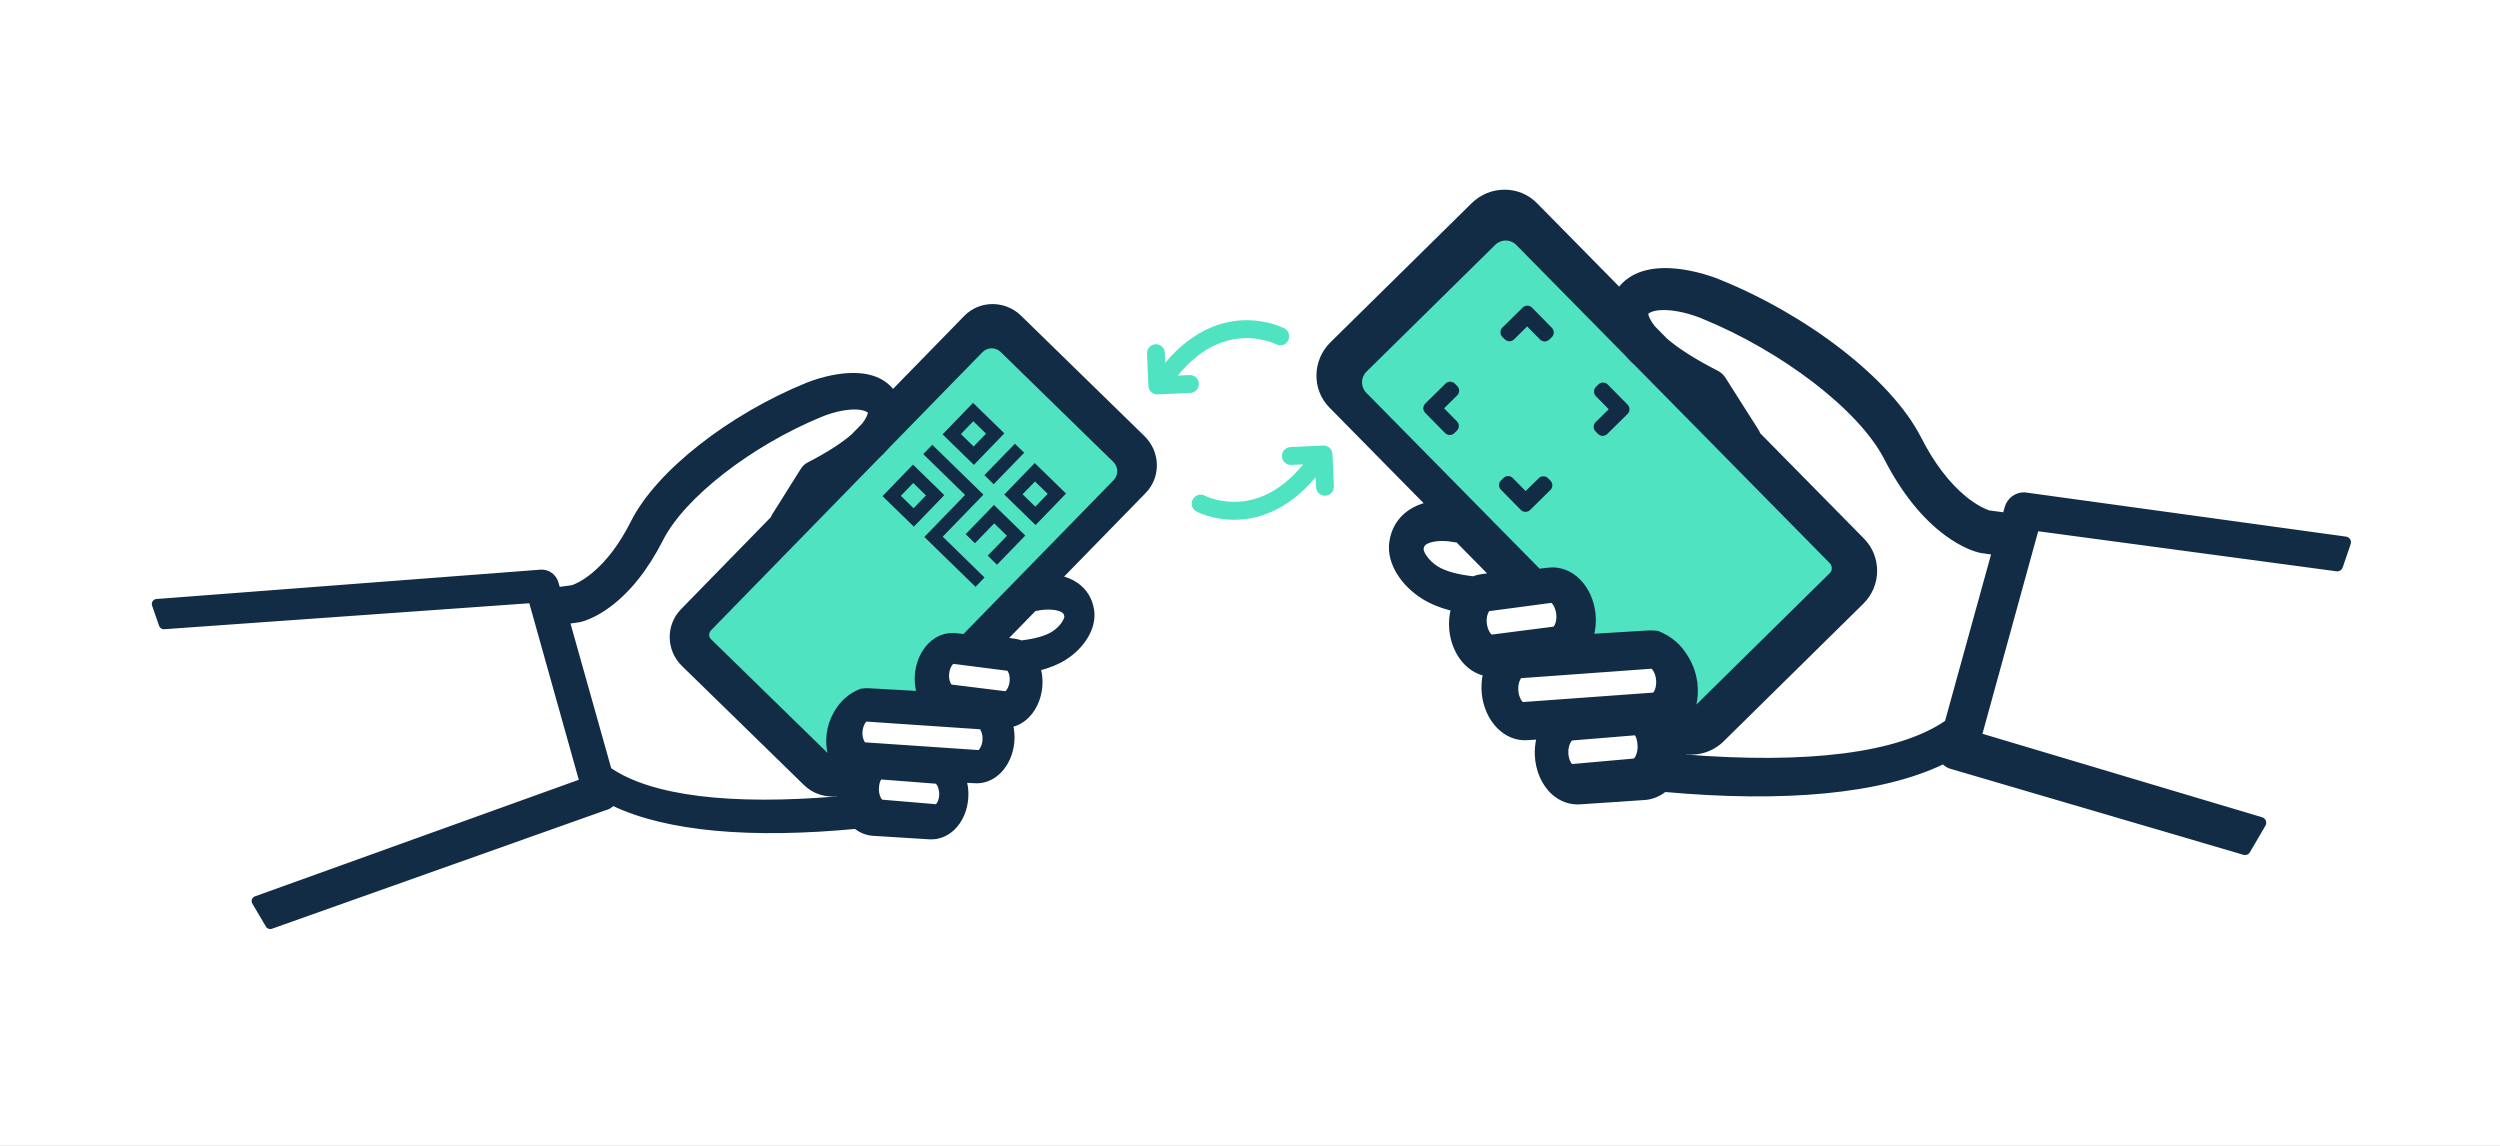 <svg width="240" height="110" viewBox="0 0 240 110" fill="none" xmlns="http://www.w3.org/2000/svg">
<rect x="0" y="0" width="240" height="110" fill="#808080" stroke="none"/>
<g clip-path="url(#clip0)">
<rect width="240" height="110" fill="white"/>
<path d="M52.843 58.459L57.303 75.127L63.22 77.416L82.48 78.201L90.263 79.174L91.808 75.801L91.371 73.864L95.075 73.528L95.901 69.221L97.295 67.793L98.789 65.068L98.238 63.485L101.867 61.914L103.713 59.068L101.388 56.798L89.493 47.63L83.891 38.097L78.707 37.802L71.578 41.767L64.533 47.674L60.368 53.254L57.813 55.872L52.843 58.459Z" fill="white"/>
<path d="M94.909 30.913C95.35 30.461 96.075 30.452 96.527 30.894L109.679 43.729C110.132 44.17 110.14 44.895 109.699 45.347L93.682 61.76C93.682 61.76 90.896 61.811 90.19 62.535C89.483 63.259 89.617 65.926 89.617 65.926C89.617 65.926 89.337 67.276 88.754 67.466C88.171 67.656 85.601 67.237 85.601 67.237L81.721 67.633L81.098 70.115L81.603 74.138L79.331 74.754L67.573 63.732L66.484 60.041L94.909 30.913Z" fill="#50E3C2"/>
<path fill-rule="evenodd" clip-rule="evenodd" d="M58.609 76.978C58.449 77.155 58.232 77.278 57.987 77.33L25.94 88.713L24.634 86.499L56.142 75.157L52.102 60.742L51.428 58.34L51.231 57.64L51.166 57.409L15.726 59.93L15.05 57.98L51.968 55.16C52.505 55.142 52.996 55.505 53.148 56.031L53.314 56.605L53.389 56.867L55.003 56.645C55.193 56.589 55.442 56.484 55.721 56.339C56.185 56.096 56.666 55.773 57.151 55.373C58.581 54.191 59.881 52.483 61.002 50.253C63.398 45.502 70.305 40.153 77.609 37.184C77.936 37.05 78.361 36.903 78.814 36.771C79.573 36.55 80.318 36.399 81.028 36.328C83.062 36.124 84.579 36.586 85.47 37.767L85.69 38.06L92.91 30.662C94.2 29.34 96.346 29.337 97.692 30.65L109.543 42.215C110.888 43.528 110.935 45.67 109.645 46.993L101.234 55.612L101.773 55.742C102.3 55.868 102.77 56.071 103.175 56.35C103.951 56.889 104.428 57.677 104.567 58.646C104.787 60.184 103.715 61.892 102.047 62.941C101.407 63.346 100.624 63.666 99.673 63.912L99.372 63.99L99.453 64.292C99.593 64.815 99.638 65.373 99.584 65.941C99.415 67.653 98.388 69.023 97.028 69.342L96.73 69.411L96.799 69.712C96.913 70.213 96.947 70.731 96.897 71.245C96.69 73.352 95.205 74.875 93.504 74.708L92.653 74.662L92.232 74.639L92.338 75.048C92.458 75.514 92.508 75.989 92.487 76.463C92.436 77.63 91.973 78.697 91.218 79.381C90.652 79.889 89.948 80.145 89.233 80.099L83.826 79.761C83.287 79.726 82.775 79.522 82.322 79.165L82.097 79.098C72.157 80.04 64.114 79.365 58.974 76.907L58.763 76.807L58.609 76.978ZM80.436 68.666C80.116 69.225 79.91 69.855 79.83 70.526C79.687 71.708 79.962 72.852 80.588 73.668L80.823 73.974C80.823 73.974 80.195 73.679 79.872 73.364L67.909 61.689C67.496 61.286 67.498 60.607 67.922 60.172L70.163 57.876L84.032 43.667C84.349 43.38 84.655 43.066 84.97 42.703L93.971 33.48C94.633 32.802 95.719 32.788 96.398 33.45L107.215 44.006C107.893 44.668 107.906 45.755 107.244 46.433L92.885 61.147C92.854 61.186 92.831 61.215 92.74 61.331L92.739 61.333L92.738 61.334L92.706 61.375L92.536 61.355L91.751 61.263C90.026 61.059 88.52 62.58 88.31 64.704C88.253 65.289 88.304 65.875 88.46 66.426L88.577 66.839L88.149 66.815L83.419 66.549C83.274 66.535 83.05 66.544 82.748 66.578C81.804 66.957 81.075 67.583 80.56 68.455L80.436 68.666ZM96.656 66.807L96.539 66.84L91.183 66.178L91.125 66.144L91.112 66.135L91.103 66.129L91.076 66.109C91.053 66.09 91.046 66.084 91.025 66.064C90.742 65.788 90.584 65.225 90.643 64.636C90.711 63.948 91.068 63.356 91.396 63.275L91.506 63.248L96.938 63.943L97.014 64.018C97.297 64.293 97.456 64.855 97.4 65.449C97.333 66.126 96.98 66.718 96.656 66.807ZM82.79 71.672L82.85 71.731L93.872 72.479L93.943 72.486L94.052 72.478C94.381 72.392 94.734 71.798 94.792 71.112C94.832 70.643 94.74 70.184 94.549 69.867L94.504 69.68L94.514 69.561L83.246 68.799L83.175 68.792L83.067 68.8C82.74 68.885 82.388 69.478 82.327 70.163C82.275 70.762 82.44 71.331 82.728 71.617C82.762 71.647 82.763 71.648 82.79 71.672ZM99.216 58.168L99.341 58.17C99.412 58.171 99.465 58.168 99.515 58.156C100.609 57.933 101.713 58.042 102.243 58.417C102.469 58.575 102.593 58.781 102.645 59.096C102.731 59.608 102.079 60.533 101.226 61.059C100.524 61.492 99.475 61.792 98.076 61.956L98 61.965L97.925 61.937C97.731 61.864 97.546 61.814 97.374 61.79L95.877 61.589L99.216 58.168ZM56.481 67.706L58.234 73.937L58.264 74.043L58.355 74.106C62.452 76.92 70.237 77.791 80.531 76.92L80.85 76.893L80.808 76.484C80.795 76.365 80.79 76.302 80.788 76.234L80.775 75.887L80.432 75.943C79.371 76.117 78.29 75.78 77.519 75.028L65.792 63.584C64.457 62.281 64.423 60.145 65.716 58.82L74.419 49.902C74.472 49.75 74.506 49.677 74.546 49.615L77.301 45.231C77.414 45.058 77.568 44.916 77.746 44.826C79.616 43.864 81.057 42.936 82.063 42.066L83.136 40.967C83.557 40.43 83.775 39.956 83.802 39.586L83.812 39.461L83.733 39.366C83.073 38.576 80.881 38.682 78.681 39.58C71.899 42.376 65.384 47.4 63.238 51.619C61.818 54.412 60.149 56.499 58.291 57.879C57.672 58.337 57.059 58.697 56.465 58.955C56.114 59.107 55.813 59.207 55.526 59.267L54.516 59.413L54.161 59.465L56.481 67.706ZM90.001 77.653L89.892 77.686L84.551 77.236L84.494 77.207C84.481 77.199 84.476 77.197 84.472 77.195C84.47 77.194 84.468 77.192 84.465 77.191L84.459 77.186C84.454 77.183 84.448 77.179 84.426 77.164C84.406 77.15 84.379 77.126 84.351 77.099C84.065 76.82 83.884 76.286 83.9 75.718C83.919 74.994 84.145 74.479 84.425 74.385L84.539 74.347L90.046 74.772L90.041 74.796C90.055 74.803 90.06 74.806 90.064 74.808C90.067 74.809 90.069 74.811 90.073 74.813C90.075 74.815 90.077 74.816 90.079 74.817C90.085 74.821 90.091 74.825 90.112 74.84C90.132 74.854 90.159 74.877 90.188 74.905C90.474 75.184 90.657 75.723 90.641 76.287C90.624 76.963 90.313 77.559 90.001 77.653Z" fill="#132C45"/>
<path d="M57.987 77.33L57.888 76.864C57.867 76.868 57.847 76.874 57.828 76.881L57.987 77.33ZM58.609 76.978L58.255 76.658L58.255 76.658L58.609 76.978ZM25.94 88.713L25.529 88.956C25.645 89.152 25.884 89.239 26.1 89.163L25.94 88.713ZM24.634 86.499L24.473 86.051C24.339 86.099 24.234 86.204 24.186 86.338C24.137 86.471 24.151 86.619 24.223 86.742L24.634 86.499ZM56.142 75.157L56.304 75.606C56.539 75.521 56.669 75.269 56.602 75.029L56.142 75.157ZM52.102 60.742L52.561 60.613L52.561 60.613L52.102 60.742ZM51.428 58.34L51.887 58.211L51.887 58.21L51.428 58.34ZM51.231 57.64L51.69 57.511L51.69 57.511L51.231 57.64ZM51.166 57.409L51.624 57.28C51.563 57.062 51.357 56.917 51.132 56.934L51.166 57.409ZM15.726 59.93L15.276 60.087C15.347 60.29 15.545 60.421 15.76 60.406L15.726 59.93ZM15.05 57.98L15.014 57.505C14.866 57.516 14.732 57.595 14.651 57.719C14.57 57.842 14.551 57.997 14.6 58.136L15.05 57.98ZM51.968 55.16L51.952 54.683C51.945 54.683 51.938 54.684 51.931 54.684L51.968 55.16ZM53.148 56.031L53.606 55.899L53.606 55.899L53.148 56.031ZM53.314 56.605L52.855 56.737L52.855 56.737L53.314 56.605ZM53.389 56.867L52.931 56.999C52.997 57.227 53.22 57.372 53.454 57.34L53.389 56.867ZM55.003 56.645L55.068 57.118C55.093 57.114 55.116 57.109 55.14 57.102L55.003 56.645ZM55.721 56.339L55.5 55.916L55.5 55.916L55.721 56.339ZM57.151 55.373L57.455 55.74L57.455 55.74L57.151 55.373ZM61.002 50.253L60.576 50.039L60.576 50.039L61.002 50.253ZM77.609 37.184L77.789 37.626L77.79 37.625L77.609 37.184ZM78.814 36.771L78.947 37.229L78.947 37.229L78.814 36.771ZM81.028 36.328L81.076 36.802L81.076 36.802L81.028 36.328ZM85.47 37.767L85.85 37.48L85.85 37.48L85.47 37.767ZM85.69 38.06L85.31 38.347C85.393 38.458 85.521 38.527 85.66 38.535C85.799 38.544 85.934 38.492 86.032 38.393L85.69 38.06ZM92.91 30.662L92.569 30.328L92.91 30.662ZM101.234 55.612L100.892 55.279C100.773 55.401 100.728 55.579 100.776 55.744C100.823 55.908 100.955 56.035 101.122 56.075L101.234 55.612ZM101.773 55.742L101.885 55.278L101.885 55.278L101.773 55.742ZM103.175 56.35L103.448 55.958L103.446 55.957L103.175 56.35ZM104.567 58.646L104.095 58.714L104.095 58.714L104.567 58.646ZM102.047 62.941L101.793 62.538L101.792 62.538L102.047 62.941ZM99.673 63.912L99.554 63.45L99.554 63.45L99.673 63.912ZM99.372 63.99L99.253 63.528C99.13 63.56 99.025 63.64 98.96 63.749C98.897 63.859 98.879 63.99 98.912 64.113L99.372 63.99ZM99.453 64.292L98.993 64.415L98.993 64.415L99.453 64.292ZM99.584 65.941L100.058 65.987L100.058 65.986L99.584 65.941ZM97.028 69.342L96.92 68.877L96.92 68.877L97.028 69.342ZM96.73 69.411L96.621 68.947C96.366 69.007 96.207 69.262 96.265 69.518L96.73 69.411ZM96.799 69.712L96.334 69.818L96.334 69.818L96.799 69.712ZM96.897 71.245L97.372 71.291L97.372 71.291L96.897 71.245ZM93.504 74.708L93.551 74.234C93.544 74.233 93.537 74.233 93.531 74.232L93.504 74.708ZM92.653 74.662L92.679 74.186L92.679 74.186L92.653 74.662ZM92.232 74.639L92.258 74.163C92.106 74.155 91.96 74.219 91.863 74.337C91.767 74.454 91.732 74.611 91.77 74.758L92.232 74.639ZM92.338 75.048L92.799 74.929L92.799 74.929L92.338 75.048ZM92.487 76.463L92.01 76.441L92.01 76.442L92.487 76.463ZM91.218 79.381L91.537 79.736L91.538 79.734L91.218 79.381ZM89.233 80.099L89.263 79.623L89.263 79.623L89.233 80.099ZM83.826 79.761L83.794 80.237L83.796 80.237L83.826 79.761ZM82.322 79.165L82.618 78.79C82.57 78.753 82.516 78.725 82.458 78.708L82.322 79.165ZM82.097 79.098L82.233 78.641C82.174 78.624 82.113 78.618 82.052 78.623L82.097 79.098ZM58.974 76.907L58.768 77.337L58.768 77.337L58.974 76.907ZM58.763 76.807L58.969 76.376C58.779 76.285 58.551 76.33 58.41 76.487L58.763 76.807ZM79.83 70.526L80.303 70.584L80.303 70.582L79.83 70.526ZM80.436 68.666L80.025 68.425L80.022 68.429L80.436 68.666ZM80.588 73.668L80.967 73.378L80.967 73.378L80.588 73.668ZM80.823 73.974L80.62 74.405C80.819 74.499 81.056 74.444 81.194 74.273C81.332 74.101 81.335 73.858 81.201 73.683L80.823 73.974ZM67.922 60.172L67.581 59.84L67.922 60.172ZM70.163 57.876L69.822 57.543L69.822 57.543L70.163 57.876ZM84.032 43.667L83.712 43.313C83.704 43.319 83.697 43.326 83.69 43.334L84.032 43.667ZM84.97 42.703L84.628 42.37C84.622 42.377 84.616 42.383 84.61 42.39L84.97 42.703ZM93.971 33.48L93.629 33.147L93.629 33.147L93.971 33.48ZM92.885 61.147L92.544 60.814C92.534 60.824 92.525 60.834 92.516 60.845L92.885 61.147ZM92.74 61.331L93.115 61.626L93.116 61.625L92.74 61.331ZM92.739 61.333L93.113 61.628L93.114 61.627L92.739 61.333ZM92.738 61.334L92.364 61.038L92.363 61.04L92.738 61.334ZM92.706 61.375L92.65 61.849C92.815 61.868 92.979 61.8 93.082 61.669L92.706 61.375ZM92.536 61.355L92.48 61.829L92.48 61.829L92.536 61.355ZM91.751 61.263L91.695 61.736L91.695 61.736L91.751 61.263ZM88.31 64.704L87.835 64.657L87.835 64.657L88.31 64.704ZM88.46 66.426L88.919 66.296L88.919 66.296L88.46 66.426ZM88.577 66.839L88.55 67.315C88.704 67.324 88.852 67.258 88.949 67.138C89.045 67.017 89.077 66.858 89.035 66.71L88.577 66.839ZM88.149 66.815L88.122 67.291L88.122 67.291L88.149 66.815ZM83.419 66.549L83.373 67.024C83.38 67.024 83.386 67.025 83.393 67.025L83.419 66.549ZM82.748 66.578L82.696 66.104C82.653 66.109 82.61 66.119 82.57 66.135L82.748 66.578ZM80.56 68.455L80.149 68.212L80.148 68.214L80.56 68.455ZM96.539 66.84L96.48 67.313C96.543 67.321 96.606 67.316 96.666 67.299L96.539 66.84ZM96.656 66.807L96.529 66.348L96.529 66.348L96.656 66.807ZM91.183 66.178L90.94 66.588C90.996 66.621 91.059 66.643 91.124 66.651L91.183 66.178ZM91.125 66.144L90.87 66.547C90.874 66.549 90.879 66.552 90.883 66.554L91.125 66.144ZM91.112 66.135L90.849 66.533L90.857 66.538L91.112 66.135ZM91.103 66.129L90.819 66.512C90.826 66.517 90.833 66.522 90.84 66.527L91.103 66.129ZM91.076 66.109L90.772 66.477C90.779 66.482 90.785 66.487 90.792 66.492L91.076 66.109ZM90.643 64.636L91.118 64.685L91.118 64.683L90.643 64.636ZM91.396 63.275L91.282 62.812L91.282 62.812L91.396 63.275ZM91.506 63.248L91.567 62.775C91.508 62.768 91.449 62.771 91.392 62.785L91.506 63.248ZM96.938 63.943L97.271 63.602C97.197 63.53 97.101 63.483 96.999 63.47L96.938 63.943ZM97.4 65.449L97.874 65.496L97.874 65.494L97.4 65.449ZM82.85 71.731L82.517 72.072C82.599 72.151 82.705 72.199 82.818 72.206L82.85 71.731ZM82.79 71.672L83.123 71.331C83.118 71.325 83.112 71.319 83.105 71.314L82.79 71.672ZM93.872 72.479L93.92 72.004C93.915 72.004 93.909 72.004 93.904 72.003L93.872 72.479ZM93.943 72.486L93.895 72.96C93.923 72.963 93.95 72.963 93.978 72.962L93.943 72.486ZM94.052 72.478L94.087 72.954C94.116 72.951 94.144 72.947 94.172 72.939L94.052 72.478ZM94.792 71.112L94.317 71.07L94.317 71.072L94.792 71.112ZM94.549 69.867L94.085 69.977C94.096 70.025 94.115 70.071 94.141 70.113L94.549 69.867ZM94.504 69.68L94.029 69.643C94.025 69.692 94.029 69.741 94.041 69.789L94.504 69.68ZM94.514 69.561L94.989 69.598C94.999 69.472 94.958 69.346 94.874 69.25C94.791 69.153 94.673 69.094 94.546 69.086L94.514 69.561ZM83.246 68.799L83.198 69.274C83.204 69.274 83.209 69.275 83.214 69.275L83.246 68.799ZM83.175 68.792L83.223 68.318C83.196 68.315 83.168 68.315 83.141 68.317L83.175 68.792ZM83.067 68.8L83.031 68.325C83.003 68.327 82.974 68.331 82.947 68.339L83.067 68.8ZM82.327 70.163L81.852 70.121L81.852 70.122L82.327 70.163ZM82.728 71.617L82.393 71.956C82.398 71.961 82.403 71.966 82.409 71.97L82.728 71.617ZM99.341 58.17L99.333 58.647L99.333 58.647L99.341 58.17ZM99.216 58.168L99.223 57.691C99.092 57.689 98.966 57.741 98.874 57.835L99.216 58.168ZM99.515 58.156L99.419 57.689L99.411 57.691L99.515 58.156ZM102.243 58.417L101.968 58.806L101.969 58.807L102.243 58.417ZM102.645 59.096L102.175 59.174L102.175 59.175L102.645 59.096ZM101.226 61.059L100.975 60.653L100.975 60.653L101.226 61.059ZM98.076 61.956L98.02 61.483L98.02 61.483L98.076 61.956ZM98 61.965L97.831 62.411C97.903 62.438 97.979 62.448 98.055 62.439L98 61.965ZM97.925 61.937L97.757 62.383L97.757 62.383L97.925 61.937ZM97.374 61.79L97.44 61.318L97.438 61.318L97.374 61.79ZM95.877 61.589L95.536 61.255C95.41 61.385 95.368 61.574 95.426 61.744C95.485 61.914 95.635 62.037 95.814 62.061L95.877 61.589ZM58.234 73.937L58.693 73.808L58.693 73.808L58.234 73.937ZM56.481 67.706L56.94 67.577L56.94 67.577L56.481 67.706ZM58.264 74.043L57.805 74.172C57.835 74.28 57.902 74.373 57.994 74.436L58.264 74.043ZM58.355 74.106L58.085 74.499L58.085 74.499L58.355 74.106ZM80.531 76.92L80.571 77.395L80.571 77.395L80.531 76.92ZM80.85 76.893L80.891 77.368C81.018 77.358 81.136 77.296 81.218 77.197C81.299 77.099 81.338 76.971 81.325 76.844L80.85 76.893ZM80.808 76.484L81.282 76.435L81.282 76.434L80.808 76.484ZM80.788 76.234L81.264 76.216L81.264 76.216L80.788 76.234ZM80.775 75.887L81.252 75.87C81.247 75.733 81.183 75.605 81.077 75.518C80.971 75.432 80.833 75.395 80.698 75.417L80.775 75.887ZM80.432 75.943L80.355 75.473L80.355 75.473L80.432 75.943ZM77.519 75.028L77.186 75.369L77.519 75.028ZM65.792 63.584L66.125 63.243L65.792 63.584ZM65.716 58.82L66.058 59.153L65.716 58.82ZM74.419 49.902L74.76 50.235C74.809 50.185 74.846 50.125 74.869 50.059L74.419 49.902ZM74.546 49.615L74.947 49.873L74.949 49.869L74.546 49.615ZM77.301 45.231L76.901 44.972L76.898 44.978L77.301 45.231ZM77.746 44.826L77.962 45.251L77.965 45.25L77.746 44.826ZM82.063 42.066L82.375 42.426C82.385 42.418 82.395 42.408 82.404 42.399L82.063 42.066ZM83.136 40.967L83.478 41.3C83.49 41.287 83.501 41.274 83.512 41.261L83.136 40.967ZM83.802 39.586L84.278 39.621L84.278 39.621L83.802 39.586ZM83.812 39.461L84.287 39.497C84.297 39.373 84.257 39.251 84.178 39.155L83.812 39.461ZM83.733 39.366L83.366 39.671L83.366 39.671L83.733 39.366ZM78.681 39.58L78.501 39.139L78.499 39.139L78.681 39.58ZM63.238 51.619L63.663 51.835L63.663 51.835L63.238 51.619ZM58.291 57.879L58.006 57.496L58.006 57.496L58.291 57.879ZM56.465 58.955L56.655 59.392L56.655 59.392L56.465 58.955ZM55.526 59.267L55.594 59.739C55.604 59.738 55.614 59.736 55.624 59.734L55.526 59.267ZM54.516 59.413L54.448 58.941L54.448 58.941L54.516 59.413ZM54.161 59.465L54.093 58.993C53.957 59.012 53.836 59.09 53.761 59.205C53.687 59.32 53.665 59.462 53.702 59.594L54.161 59.465ZM89.892 77.686L89.852 78.161C89.912 78.166 89.972 78.16 90.029 78.142L89.892 77.686ZM90.001 77.653L90.138 78.11L90.138 78.11L90.001 77.653ZM84.551 77.236L84.336 77.661C84.391 77.689 84.45 77.706 84.511 77.711L84.551 77.236ZM84.494 77.207L84.265 77.625C84.269 77.627 84.274 77.63 84.278 77.632L84.494 77.207ZM84.472 77.195L84.711 76.782L84.711 76.782L84.472 77.195ZM84.465 77.191L84.204 77.59C84.21 77.593 84.216 77.597 84.222 77.6L84.465 77.191ZM84.459 77.186L84.197 77.585L84.198 77.586L84.459 77.186ZM84.426 77.164L84.145 77.549C84.149 77.552 84.153 77.555 84.157 77.558L84.426 77.164ZM83.9 75.718L84.376 75.731L84.376 75.731L83.9 75.718ZM84.425 74.385L84.576 74.837L84.576 74.837L84.425 74.385ZM84.539 74.347L84.576 73.871C84.513 73.866 84.448 73.874 84.388 73.894L84.539 74.347ZM90.046 74.772L90.514 74.863C90.54 74.73 90.507 74.591 90.425 74.483C90.343 74.375 90.218 74.308 90.083 74.297L90.046 74.772ZM90.041 74.796L89.573 74.705C89.534 74.91 89.632 75.118 89.816 75.216L90.041 74.796ZM90.064 74.808L90.299 74.393L90.299 74.393L90.064 74.808ZM90.073 74.813L90.332 74.413C90.326 74.409 90.32 74.405 90.314 74.402L90.073 74.813ZM90.079 74.817L90.341 74.418L90.34 74.418L90.079 74.817ZM90.112 74.84L90.393 74.454C90.389 74.451 90.385 74.448 90.38 74.445L90.112 74.84ZM90.641 76.287L90.164 76.273L90.164 76.275L90.641 76.287ZM58.087 77.796C58.425 77.724 58.732 77.552 58.963 77.297L58.255 76.658C58.165 76.757 58.039 76.831 57.888 76.864L58.087 77.796ZM26.1 89.163L58.147 77.779L57.828 76.881L25.78 88.264L26.1 89.163ZM24.223 86.742L25.529 88.956L26.351 88.471L25.045 86.257L24.223 86.742ZM55.981 74.709L24.473 86.051L24.796 86.948L56.304 75.606L55.981 74.709ZM51.643 60.871L55.683 75.286L56.602 75.029L52.561 60.613L51.643 60.871ZM50.969 58.468L51.643 60.871L52.561 60.613L51.887 58.211L50.969 58.468ZM50.772 57.77L50.969 58.469L51.887 58.21L51.69 57.511L50.772 57.77ZM50.707 57.538L50.772 57.77L51.69 57.511L51.624 57.28L50.707 57.538ZM15.76 60.406L51.199 57.885L51.132 56.934L15.693 59.455L15.76 60.406ZM14.6 58.136L15.276 60.087L16.177 59.774L15.5 57.824L14.6 58.136ZM51.931 54.684L15.014 57.505L15.086 58.456L52.004 55.635L51.931 54.684ZM53.606 55.899C53.396 55.168 52.713 54.658 51.952 54.683L51.984 55.636C52.297 55.626 52.597 55.841 52.69 56.163L53.606 55.899ZM53.772 56.473L53.606 55.899L52.69 56.163L52.855 56.737L53.772 56.473ZM53.847 56.735L53.772 56.473L52.855 56.737L52.931 56.999L53.847 56.735ZM54.938 56.173L53.324 56.395L53.454 57.34L55.068 57.118L54.938 56.173ZM55.5 55.916C55.238 56.053 55.018 56.143 54.867 56.188L55.14 57.102C55.368 57.034 55.646 56.916 55.941 56.761L55.5 55.916ZM56.847 55.005C56.384 55.388 55.931 55.691 55.5 55.916L55.941 56.761C56.44 56.501 56.947 56.159 57.455 55.74L56.847 55.005ZM60.576 50.039C59.476 52.226 58.213 53.876 56.847 55.005L57.455 55.74C58.948 54.506 60.285 52.74 61.428 50.468L60.576 50.039ZM77.43 36.742C73.736 38.244 70.145 40.345 67.171 42.675C64.204 44.999 61.818 47.575 60.576 50.039L61.428 50.468C62.581 48.18 64.848 45.706 67.759 43.426C70.663 41.151 74.178 39.093 77.789 37.626L77.43 36.742ZM78.681 36.313C78.215 36.449 77.774 36.601 77.428 36.743L77.79 37.625C78.099 37.498 78.507 37.357 78.947 37.229L78.681 36.313ZM80.98 35.853C80.238 35.928 79.463 36.085 78.681 36.313L78.947 37.229C79.682 37.015 80.399 36.87 81.076 36.802L80.98 35.853ZM85.85 37.48C84.818 36.111 83.098 35.641 80.98 35.853L81.076 36.802C83.026 36.606 84.34 37.061 85.089 38.054L85.85 37.48ZM86.071 37.772L85.85 37.48L85.089 38.054L85.31 38.347L86.071 37.772ZM92.569 30.328L85.349 37.727L86.032 38.393L93.251 30.994L92.569 30.328ZM98.025 30.309C96.497 28.818 94.049 28.812 92.569 30.328L93.251 30.994C94.35 29.868 96.195 29.855 97.359 30.992L98.025 30.309ZM109.876 41.873L98.025 30.309L97.359 30.992L109.21 42.556L109.876 41.873ZM109.986 47.326C111.466 45.809 111.403 43.364 109.876 41.873L109.21 42.556C110.373 43.691 110.404 45.532 109.304 46.66L109.986 47.326ZM101.575 55.945L109.986 47.326L109.304 46.66L100.892 55.279L101.575 55.945ZM101.885 55.278L101.345 55.148L101.122 56.075L101.661 56.205L101.885 55.278ZM103.446 55.957C102.987 55.641 102.461 55.417 101.885 55.278L101.661 56.205C102.139 56.32 102.553 56.501 102.905 56.743L103.446 55.957ZM105.039 58.578C104.882 57.484 104.336 56.576 103.448 55.958L102.903 56.741C103.565 57.202 103.974 57.87 104.095 58.714L105.039 58.578ZM102.301 63.345C104.055 62.241 105.296 60.375 105.039 58.578L104.095 58.714C104.278 59.992 103.375 61.543 101.793 62.538L102.301 63.345ZM99.793 64.374C100.777 64.119 101.61 63.782 102.302 63.344L101.792 62.538C101.205 62.91 100.47 63.213 99.554 63.45L99.793 64.374ZM99.492 64.451L99.793 64.374L99.554 63.45L99.253 63.528L99.492 64.451ZM99.914 64.168L99.833 63.866L98.912 64.113L98.993 64.415L99.914 64.168ZM100.058 65.986C100.117 65.365 100.069 64.749 99.914 64.168L98.993 64.415C99.117 64.88 99.158 65.382 99.109 65.895L100.058 65.986ZM97.137 69.806C98.749 69.428 99.875 67.841 100.058 65.987L99.109 65.894C98.954 67.465 98.026 68.618 96.92 68.877L97.137 69.806ZM96.838 69.876L97.137 69.806L96.92 68.877L96.621 68.947L96.838 69.876ZM97.263 69.605L97.195 69.305L96.265 69.518L96.334 69.818L97.263 69.605ZM97.372 71.291C97.427 70.725 97.39 70.156 97.263 69.605L96.334 69.818C96.437 70.27 96.468 70.736 96.423 71.199L97.372 71.291ZM93.458 75.183C95.513 75.384 97.149 73.558 97.372 71.291L96.423 71.198C96.231 73.146 94.898 74.366 93.551 74.234L93.458 75.183ZM92.627 75.138L93.478 75.184L93.531 74.232L92.679 74.186L92.627 75.138ZM92.206 75.115L92.627 75.138L92.679 74.186L92.258 74.163L92.206 75.115ZM92.799 74.929L92.694 74.52L91.77 74.758L91.876 75.167L92.799 74.929ZM92.963 76.484C92.987 75.962 92.931 75.44 92.799 74.929L91.876 75.167C91.984 75.589 92.029 76.016 92.01 76.441L92.963 76.484ZM91.538 79.734C92.402 78.952 92.907 77.757 92.963 76.483L92.01 76.442C91.964 77.503 91.544 78.443 90.898 79.027L91.538 79.734ZM89.203 80.575C90.055 80.629 90.882 80.323 91.537 79.736L90.9 79.026C90.421 79.455 89.841 79.66 89.263 79.623L89.203 80.575ZM83.796 80.237L89.203 80.575L89.263 79.623L83.855 79.285L83.796 80.237ZM82.027 79.539C82.549 79.951 83.152 80.195 83.794 80.237L83.856 79.285C83.422 79.257 83.001 79.093 82.618 78.79L82.027 79.539ZM81.962 79.555L82.187 79.622L82.458 78.708L82.233 78.641L81.962 79.555ZM58.768 77.337C64.029 79.853 72.18 80.517 82.142 79.573L82.052 78.623C72.135 79.563 64.199 78.877 59.179 76.477L58.768 77.337ZM58.558 77.237L58.768 77.337L59.179 76.477L58.969 76.376L58.558 77.237ZM58.963 77.297L59.117 77.126L58.41 76.487L58.255 76.658L58.963 77.297ZM80.303 70.582C80.376 69.972 80.563 69.404 80.85 68.903L80.022 68.429C79.669 69.046 79.443 69.738 79.356 70.47L80.303 70.582ZM80.967 73.378C80.428 72.677 80.173 71.663 80.303 70.584L79.357 70.469C79.201 71.753 79.495 73.027 80.21 73.959L80.967 73.378ZM81.201 73.683L80.967 73.378L80.21 73.959L80.445 74.264L81.201 73.683ZM79.539 73.705C79.745 73.906 80.027 74.083 80.231 74.201C80.338 74.262 80.434 74.312 80.503 74.347C80.538 74.365 80.566 74.379 80.586 74.389C80.596 74.394 80.604 74.398 80.61 74.4C80.613 74.402 80.615 74.403 80.617 74.404C80.618 74.404 80.618 74.404 80.619 74.405C80.619 74.405 80.619 74.405 80.62 74.405C80.62 74.405 80.62 74.405 80.62 74.405C80.62 74.405 80.62 74.405 80.62 74.405C80.62 74.405 80.62 74.405 80.823 73.974C81.026 73.542 81.026 73.542 81.026 73.542C81.026 73.542 81.026 73.542 81.026 73.542C81.026 73.542 81.026 73.542 81.026 73.542C81.026 73.542 81.026 73.542 81.026 73.542C81.026 73.542 81.026 73.542 81.025 73.542C81.025 73.542 81.023 73.541 81.021 73.54C81.018 73.538 81.012 73.536 81.004 73.532C80.989 73.524 80.965 73.513 80.936 73.498C80.877 73.468 80.796 73.425 80.706 73.373C80.515 73.264 80.321 73.136 80.205 73.022L79.539 73.705ZM67.576 62.03L79.539 73.705L80.205 73.022L68.242 61.348L67.576 62.03ZM67.581 59.84C66.985 60.45 66.962 61.431 67.576 62.03L68.242 61.348C68.029 61.141 68.011 60.765 68.264 60.506L67.581 59.84ZM69.822 57.543L67.581 59.84L68.264 60.506L70.504 58.209L69.822 57.543ZM83.69 43.334L69.822 57.543L70.504 58.209L84.373 44L83.69 43.334ZM84.61 42.39C84.306 42.74 84.013 43.04 83.712 43.313L84.351 44.02C84.684 43.719 85.004 43.391 85.33 43.016L84.61 42.39ZM93.629 33.147L84.628 42.37L85.311 43.036L94.312 33.813L93.629 33.147ZM96.731 33.109C95.864 32.263 94.475 32.28 93.629 33.147L94.312 33.813C94.79 33.323 95.575 33.313 96.065 33.792L96.731 33.109ZM107.548 43.665L96.731 33.109L96.065 33.792L106.882 44.347L107.548 43.665ZM107.585 46.766C108.431 45.899 108.414 44.511 107.548 43.665L106.882 44.347C107.372 44.825 107.381 45.61 106.903 46.1L107.585 46.766ZM93.227 61.48L107.585 46.766L106.903 46.1L92.544 60.814L93.227 61.48ZM93.116 61.625C93.208 61.507 93.227 61.483 93.254 61.449L92.516 60.845C92.481 60.889 92.453 60.924 92.364 61.038L93.116 61.625ZM93.114 61.627L93.115 61.626L92.365 61.037L92.364 61.038L93.114 61.627ZM93.113 61.629L93.113 61.628L92.365 61.038L92.364 61.038L93.113 61.629ZM93.082 61.669L93.114 61.627L92.363 61.04L92.33 61.082L93.082 61.669ZM92.48 61.829L92.65 61.849L92.761 60.902L92.592 60.882L92.48 61.829ZM91.695 61.736L92.48 61.829L92.592 60.882L91.807 60.789L91.695 61.736ZM88.784 64.751C88.979 62.789 90.329 61.575 91.695 61.736L91.807 60.789C89.724 60.544 88.062 62.372 87.835 64.657L88.784 64.751ZM88.919 66.296C88.779 65.804 88.733 65.277 88.784 64.75L87.835 64.657C87.772 65.3 87.829 65.946 88.001 66.556L88.919 66.296ZM89.035 66.71L88.919 66.296L88.001 66.556L88.118 66.969L89.035 66.71ZM88.122 67.291L88.55 67.315L88.603 66.363L88.176 66.339L88.122 67.291ZM83.393 67.025L88.122 67.291L88.176 66.339L83.446 66.073L83.393 67.025ZM82.8 67.052C83.097 67.019 83.279 67.014 83.373 67.024L83.466 66.075C83.268 66.055 83.003 66.07 82.696 66.104L82.8 67.052ZM80.97 68.697C81.432 67.916 82.079 67.361 82.926 67.02L82.57 66.135C81.53 66.554 80.718 67.25 80.149 68.212L80.97 68.697ZM80.848 68.907L80.971 68.695L80.148 68.214L80.025 68.425L80.848 68.907ZM96.666 67.299L96.783 67.267L96.529 66.348L96.412 66.38L96.666 67.299ZM91.124 66.651L96.48 67.313L96.597 66.367L91.241 65.704L91.124 66.651ZM90.883 66.554L90.94 66.588L91.425 65.767L91.368 65.733L90.883 66.554ZM90.857 66.538L90.87 66.547L91.38 65.741L91.367 65.732L90.857 66.538ZM90.84 66.527L90.849 66.533L91.375 65.738L91.367 65.732L90.84 66.527ZM90.792 66.492L90.819 66.512L91.388 65.747L91.361 65.727L90.792 66.492ZM90.692 66.405C90.724 66.436 90.741 66.451 90.772 66.477L91.38 65.742C91.375 65.737 91.372 65.735 91.37 65.733C91.368 65.731 91.367 65.731 91.367 65.731C91.368 65.732 91.367 65.731 91.358 65.723L90.692 66.405ZM90.169 64.588C90.101 65.258 90.267 65.99 90.692 66.405L91.358 65.723C91.218 65.585 91.066 65.191 91.118 64.685L90.169 64.588ZM91.282 62.812C90.922 62.9 90.665 63.215 90.507 63.492C90.335 63.797 90.209 64.181 90.169 64.59L91.118 64.683C91.145 64.403 91.232 64.147 91.337 63.963C91.457 63.752 91.541 63.73 91.509 63.738L91.282 62.812ZM91.392 62.785L91.282 62.812L91.509 63.738L91.62 63.711L91.392 62.785ZM96.999 63.47L91.567 62.775L91.445 63.721L96.877 64.416L96.999 63.47ZM97.347 63.676L97.271 63.602L96.605 64.284L96.681 64.359L97.347 63.676ZM97.874 65.494C97.938 64.821 97.772 64.091 97.347 63.676L96.681 64.359C96.822 64.496 96.974 64.889 96.925 65.404L97.874 65.494ZM96.783 67.267C97.133 67.17 97.384 66.858 97.54 66.582C97.71 66.28 97.835 65.898 97.874 65.496L96.925 65.403C96.898 65.676 96.813 65.93 96.709 66.115C96.59 66.326 96.503 66.355 96.529 66.348L96.783 67.267ZM83.183 71.389L83.123 71.331L82.457 72.013L82.517 72.072L83.183 71.389ZM93.904 72.003L82.883 71.255L82.818 72.206L93.84 72.954L93.904 72.003ZM93.991 72.012L93.92 72.004L93.824 72.953L93.895 72.96L93.991 72.012ZM94.017 72.002L93.908 72.01L93.978 72.962L94.087 72.954L94.017 72.002ZM94.317 71.072C94.293 71.349 94.21 71.604 94.107 71.788C93.99 71.999 93.904 72.024 93.932 72.016L94.172 72.939C94.529 72.847 94.784 72.532 94.94 72.252C95.111 71.946 95.232 71.56 95.267 71.152L94.317 71.072ZM94.141 70.113C94.269 70.326 94.351 70.679 94.317 71.07L95.267 71.153C95.314 70.608 95.211 70.043 94.957 69.621L94.141 70.113ZM94.041 69.789L94.085 69.977L95.013 69.757L94.969 69.57L94.041 69.789ZM94.038 69.525L94.029 69.643L94.98 69.717L94.989 69.598L94.038 69.525ZM83.214 69.275L94.481 70.037L94.546 69.086L83.278 68.323L83.214 69.275ZM83.128 69.266L83.198 69.274L83.294 68.325L83.223 68.318L83.128 69.266ZM83.101 69.276L83.21 69.268L83.141 68.317L83.031 68.325L83.101 69.276ZM82.802 70.206C82.827 69.928 82.911 69.673 83.014 69.489C83.132 69.278 83.217 69.254 83.186 69.262L82.947 68.339C82.59 68.431 82.336 68.746 82.181 69.024C82.011 69.329 81.888 69.714 81.852 70.121L82.802 70.206ZM83.064 71.278C82.912 71.127 82.757 70.722 82.802 70.205L81.852 70.122C81.793 70.802 81.967 71.535 82.393 71.956L83.064 71.278ZM83.105 71.314C83.08 71.291 83.08 71.292 83.048 71.263L82.409 71.97C82.443 72.002 82.446 72.004 82.475 72.03L83.105 71.314ZM99.349 57.693L99.223 57.691L99.208 58.645L99.333 58.647L99.349 57.693ZM99.411 57.691C99.413 57.691 99.402 57.694 99.349 57.693L99.333 58.647C99.421 58.648 99.516 58.645 99.619 58.622L99.411 57.691ZM102.518 58.027C102.157 57.772 101.654 57.638 101.136 57.587C100.607 57.536 100.01 57.569 99.419 57.689L99.61 58.624C100.114 58.52 100.616 58.495 101.045 58.537C101.485 58.579 101.799 58.687 101.968 58.806L102.518 58.027ZM103.115 59.018C103.045 58.594 102.861 58.268 102.517 58.026L101.969 58.807C102.076 58.882 102.14 58.967 102.175 59.174L103.115 59.018ZM101.476 61.465C101.958 61.167 102.38 60.76 102.675 60.35C102.822 60.144 102.945 59.927 103.026 59.711C103.104 59.502 103.156 59.258 103.115 59.017L102.175 59.175C102.177 59.189 102.179 59.253 102.133 59.377C102.088 59.496 102.011 59.639 101.9 59.794C101.677 60.105 101.346 60.424 100.975 60.653L101.476 61.465ZM98.131 62.43C99.558 62.263 100.687 61.952 101.476 61.464L100.975 60.653C100.36 61.033 99.392 61.322 98.02 61.483L98.131 62.43ZM98.055 62.439L98.131 62.43L98.02 61.483L97.944 61.492L98.055 62.439ZM97.757 62.383L97.831 62.411L98.168 61.519L98.093 61.491L97.757 62.383ZM97.308 62.262C97.439 62.281 97.589 62.32 97.757 62.383L98.093 61.491C97.874 61.408 97.654 61.348 97.44 61.318L97.308 62.262ZM95.814 62.061L97.31 62.263L97.438 61.318L95.941 61.116L95.814 62.061ZM98.874 57.835L95.536 61.255L96.219 61.922L99.557 58.501L98.874 57.835ZM58.693 73.808L56.94 67.577L56.022 67.835L57.775 74.066L58.693 73.808ZM58.723 73.914L58.693 73.808L57.775 74.066L57.805 74.172L58.723 73.914ZM58.625 73.713L58.534 73.65L57.994 74.436L58.085 74.499L58.625 73.713ZM80.491 76.445C75.364 76.879 70.879 76.877 67.177 76.421C63.468 75.965 60.584 75.058 58.625 73.713L58.085 74.499C60.223 75.967 63.28 76.903 67.061 77.368C70.849 77.834 75.403 77.832 80.571 77.395L80.491 76.445ZM80.81 76.418L80.491 76.445L80.571 77.395L80.891 77.368L80.81 76.418ZM80.334 76.533L80.376 76.942L81.325 76.844L81.282 76.435L80.334 76.533ZM80.311 76.251C80.314 76.335 80.321 76.412 80.334 76.534L81.282 76.434C81.27 76.319 81.266 76.268 81.264 76.216L80.311 76.251ZM80.299 75.904L80.311 76.251L81.264 76.216L81.252 75.87L80.299 75.904ZM80.509 76.414L80.852 76.358L80.698 75.417L80.355 75.473L80.509 76.414ZM77.186 75.369C78.066 76.228 79.3 76.611 80.509 76.414L80.355 75.473C79.442 75.622 78.513 75.332 77.852 74.687L77.186 75.369ZM65.459 63.925L77.186 75.369L77.852 74.687L66.125 63.243L65.459 63.925ZM65.375 58.487C63.896 60.003 63.938 62.441 65.459 63.925L66.125 63.243C64.976 62.122 64.951 60.287 66.058 59.153L65.375 58.487ZM74.078 49.569L65.375 58.487L66.058 59.153L74.76 50.235L74.078 49.569ZM74.145 49.357C74.075 49.466 74.026 49.581 73.969 49.745L74.869 50.059C74.918 49.919 74.938 49.887 74.947 49.873L74.145 49.357ZM76.898 44.978L74.142 49.362L74.949 49.869L77.705 45.485L76.898 44.978ZM77.531 44.401C77.274 44.531 77.057 44.732 76.901 44.972L77.701 45.491C77.771 45.384 77.863 45.302 77.962 45.251L77.531 44.401ZM81.751 41.705C80.785 42.541 79.379 43.449 77.528 44.402L77.965 45.25C79.852 44.279 81.33 43.331 82.375 42.426L81.751 41.705ZM82.795 40.633L81.722 41.733L82.404 42.399L83.478 41.3L82.795 40.633ZM83.327 39.55C83.309 39.783 83.158 40.167 82.761 40.672L83.512 41.261C83.956 40.694 84.24 40.129 84.278 39.621L83.327 39.55ZM83.336 39.425L83.327 39.55L84.278 39.621L84.287 39.497L83.336 39.425ZM83.366 39.671L83.446 39.766L84.178 39.155L84.099 39.06L83.366 39.671ZM78.861 40.022C79.92 39.589 80.965 39.354 81.806 39.316C82.227 39.298 82.581 39.33 82.854 39.401C83.131 39.474 83.288 39.577 83.366 39.671L84.099 39.06C83.848 38.76 83.483 38.58 83.095 38.479C82.703 38.376 82.248 38.342 81.763 38.364C80.794 38.407 79.641 38.673 78.501 39.139L78.861 40.022ZM63.663 51.835C64.691 49.815 66.794 47.556 69.514 45.442C72.225 43.335 75.512 41.402 78.862 40.021L78.499 39.139C75.068 40.554 71.706 42.531 68.928 44.689C66.159 46.842 63.932 49.204 62.813 51.403L63.663 51.835ZM58.575 58.261C60.507 56.827 62.219 54.675 63.663 51.835L62.813 51.403C61.416 54.15 59.79 56.171 58.006 57.496L58.575 58.261ZM56.655 59.392C57.287 59.118 57.932 58.739 58.575 58.261L58.006 57.496C57.413 57.936 56.831 58.276 56.275 58.518L56.655 59.392ZM55.624 59.734C55.95 59.666 56.282 59.554 56.655 59.392L56.275 58.518C55.946 58.661 55.676 58.749 55.429 58.801L55.624 59.734ZM54.584 59.885L55.594 59.739L55.458 58.795L54.448 58.941L54.584 59.885ZM54.23 59.936L54.584 59.885L54.448 58.941L54.093 58.993L54.23 59.936ZM56.94 67.577L54.62 59.335L53.702 59.594L56.022 67.835L56.94 67.577ZM90.029 78.142L90.138 78.11L89.864 77.197L89.755 77.229L90.029 78.142ZM84.511 77.711L89.852 78.161L89.932 77.211L84.591 76.76L84.511 77.711ZM84.278 77.632L84.336 77.661L84.766 76.81L84.709 76.781L84.278 77.632ZM84.233 77.607C84.244 77.613 84.255 77.619 84.265 77.625L84.722 76.788C84.715 76.784 84.712 76.782 84.71 76.781C84.708 76.78 84.709 76.781 84.711 76.782L84.233 77.607ZM84.222 77.6C84.224 77.602 84.229 77.605 84.234 77.608L84.711 76.782C84.712 76.782 84.712 76.783 84.709 76.781L84.222 77.6ZM84.198 77.586L84.204 77.59L84.726 76.791L84.72 76.787L84.198 77.586ZM84.157 77.558C84.177 77.572 84.187 77.578 84.197 77.585L84.721 76.788C84.721 76.788 84.72 76.788 84.716 76.785C84.712 76.782 84.706 76.778 84.694 76.77L84.157 77.558ZM84.018 77.441C84.058 77.48 84.103 77.518 84.145 77.549L84.707 76.779C84.71 76.781 84.708 76.78 84.702 76.775C84.697 76.77 84.691 76.765 84.684 76.758L84.018 77.441ZM83.423 75.705C83.405 76.356 83.606 77.039 84.018 77.441L84.684 76.758C84.524 76.602 84.363 76.216 84.376 75.731L83.423 75.705ZM84.274 73.933C83.932 74.047 83.733 74.364 83.623 74.636C83.502 74.932 83.434 75.302 83.423 75.706L84.376 75.731C84.385 75.411 84.439 75.16 84.506 74.995C84.584 74.804 84.638 74.817 84.576 74.837L84.274 73.933ZM84.388 73.894L84.274 73.933L84.576 74.837L84.691 74.799L84.388 73.894ZM90.083 74.297L84.576 73.871L84.503 74.822L90.009 75.248L90.083 74.297ZM90.51 74.886L90.514 74.863L89.578 74.682L89.573 74.705L90.51 74.886ZM90.299 74.393C90.288 74.387 90.277 74.381 90.266 74.375L89.816 75.216C89.823 75.22 89.827 75.222 89.83 75.223C89.832 75.224 89.831 75.224 89.829 75.223L90.299 74.393ZM90.314 74.402C90.311 74.4 90.305 74.397 90.299 74.393L89.829 75.223C89.828 75.222 89.826 75.221 89.831 75.224L90.314 74.402ZM90.34 74.418C90.337 74.416 90.334 74.414 90.332 74.413L89.813 75.213C89.816 75.215 89.817 75.216 89.818 75.216L90.34 74.418ZM90.38 74.445C90.36 74.432 90.35 74.425 90.341 74.418L89.818 75.216C89.818 75.216 89.819 75.217 89.823 75.219C89.827 75.222 89.833 75.227 89.845 75.234L90.38 74.445ZM90.521 74.564C90.48 74.524 90.435 74.485 90.393 74.454L89.832 75.225C89.83 75.224 89.829 75.223 89.831 75.224C89.832 75.225 89.833 75.227 89.836 75.229C89.841 75.233 89.848 75.239 89.855 75.246L90.521 74.564ZM91.118 76.3C91.136 75.651 90.932 74.965 90.521 74.564L89.855 75.246C90.016 75.404 90.178 75.794 90.164 76.273L91.118 76.3ZM90.138 78.11C90.491 78.004 90.725 77.676 90.861 77.396C91.01 77.088 91.108 76.702 91.118 76.299L90.164 76.275C90.157 76.547 90.091 76.798 90.003 76.981C89.9 77.192 89.823 77.209 89.864 77.197L90.138 78.11Z" fill="#132C45"/>
<path fill-rule="evenodd" clip-rule="evenodd" d="M99.415 50.405L96.409 47.477L99.333 44.452L102.339 47.38L99.415 50.405ZM98.168 47.449L99.391 48.64L100.58 47.41L99.357 46.218L98.168 47.449ZM90.487 41.699L93.493 44.628L96.417 41.602L93.411 38.674L90.487 41.699ZM93.469 42.862L92.246 41.67L93.436 40.44L94.659 41.631L93.469 42.862ZM88.739 51.547L93.649 56.337L94.517 55.441L90.5 51.522L94.409 47.488L89.499 42.698L88.631 43.595L92.648 47.514L88.739 51.547ZM94.819 53.344L95.711 54.214L98.428 51.411L95.42 48.477L92.703 51.28L93.595 52.15L95.443 50.243L96.667 51.437L94.819 53.344ZM84.723 47.629L87.729 50.557L90.653 47.532L87.647 44.604L84.723 47.629ZM87.704 48.792L86.481 47.6L87.671 46.369L88.894 47.561L87.704 48.792ZM98.323 43.463L97.433 42.595L94.502 45.615L95.393 46.483L98.323 43.463Z" fill="#132C45"/>
<path d="M193.345 51.609L188.312 70.786L181.525 73.447L159.399 74.454L150.461 75.614L148.667 71.747L149.16 69.518L144.902 69.153L143.929 64.209L142.32 62.575L140.588 59.453L141.212 57.63L137.034 55.845L134.897 52.584L137.557 49.964L151.175 39.365L157.559 28.381L163.515 28.014L171.728 32.531L179.855 39.28L184.67 45.669L187.621 48.664L193.345 51.609Z" fill="white"/>
<path d="M144.861 20.186C144.352 19.668 143.519 19.662 143.002 20.172L127.959 34.991C127.442 35.501 127.435 36.333 127.945 36.851L146.438 55.623C146.438 55.623 149.639 55.666 150.455 56.494C151.271 57.322 151.132 60.388 151.132 60.388C151.132 60.388 151.461 61.937 152.132 62.153C152.802 62.368 155.753 61.872 155.753 61.872L160.213 62.306L160.943 65.154L160.385 69.78L162.998 70.476L176.448 57.746L177.68 53.5L144.861 20.186Z" fill="#50E3C2"/>
<path fill-rule="evenodd" clip-rule="evenodd" d="M186.821 72.919C187.006 73.121 187.255 73.261 187.537 73.32L215.521 81.534L217.01 78.983L189.645 70.814L194.209 54.228L194.971 51.464L195.194 50.66L195.267 50.394L224.378 54.301L225.145 52.057L194.333 47.813C193.716 47.795 193.153 48.215 192.981 48.821L192.795 49.481L192.709 49.783L190.853 49.537C190.635 49.473 190.349 49.354 190.028 49.188C189.492 48.912 188.939 48.544 188.379 48.086C186.73 46.736 185.227 44.781 183.926 42.225C181.147 36.778 173.182 30.67 164.773 27.297C164.396 27.145 163.908 26.979 163.386 26.829C162.514 26.58 161.656 26.411 160.84 26.333C158.502 26.109 156.761 26.648 155.744 28.01L155.492 28.348L147.157 19.886C145.668 18.375 143.201 18.382 141.661 19.899L128.108 33.251C126.569 34.767 126.526 37.23 128.016 38.742L137.728 48.6L137.109 48.752C136.504 48.901 135.965 49.136 135.501 49.459C134.613 50.082 134.069 50.991 133.914 52.104C133.67 53.872 134.911 55.83 136.833 57.026C137.57 57.488 138.472 57.851 139.566 58.129L139.912 58.216L139.821 58.564C139.662 59.165 139.615 59.808 139.68 60.459C139.883 62.425 141.071 63.995 142.634 64.353L142.977 64.432L142.9 64.777C142.771 65.354 142.735 65.948 142.795 66.539C143.044 68.959 144.759 70.701 146.712 70.501L147.691 70.442L148.174 70.414L148.055 70.884C147.919 71.421 147.864 71.967 147.891 72.511C147.956 73.851 148.494 75.076 149.365 75.857C150.018 76.438 150.828 76.728 151.65 76.672L157.861 76.254C158.479 76.211 159.067 75.973 159.585 75.56L159.843 75.483C171.27 76.511 180.508 75.692 186.401 72.84L186.642 72.723L186.821 72.919ZM161.695 63.487C162.067 64.127 162.307 64.85 162.402 65.621C162.573 66.978 162.263 68.294 161.547 69.236L161.28 69.588C161.28 69.588 162 69.245 162.369 68.881L176.052 55.402C176.524 54.937 176.518 54.157 176.028 53.66L173.441 51.033L157.428 34.781C157.062 34.453 156.709 34.094 156.345 33.679L145.953 23.13C145.188 22.354 143.94 22.345 143.164 23.11L130.792 35.297C130.016 36.061 130.007 37.31 130.772 38.086L147.35 54.915C147.387 54.959 147.413 54.993 147.519 55.127L147.52 55.129L147.521 55.13L147.558 55.176L147.752 55.152L148.654 55.041C150.635 54.799 152.373 56.538 152.627 58.977C152.696 59.648 152.64 60.322 152.464 60.957L152.332 61.432L152.823 61.402L158.256 61.07C158.423 61.053 158.68 61.063 159.028 61.1C160.114 61.531 160.955 62.246 161.552 63.245L161.695 63.487ZM143.048 61.439L143.183 61.475L149.334 60.685L149.4 60.646L149.42 60.633L149.425 60.63C149.433 60.624 149.433 60.624 149.456 60.607C149.471 60.594 149.48 60.586 149.49 60.577C149.497 60.571 149.504 60.564 149.514 60.554C149.838 60.235 150.017 59.587 149.945 58.912C149.864 58.121 149.45 57.442 149.073 57.352L148.946 57.321L142.709 58.15L142.621 58.236C142.298 58.554 142.118 59.2 142.186 59.882C142.266 60.659 142.676 61.338 143.048 61.439ZM159.007 66.953L158.938 67.021L146.278 67.941L146.197 67.949L146.071 67.941C145.693 67.844 145.284 67.163 145.214 66.375C145.164 65.837 145.268 65.309 145.486 64.943L145.536 64.728L145.525 64.592L158.467 63.655L158.549 63.647L158.674 63.655C159.049 63.751 159.457 64.43 159.531 65.217C159.594 65.905 159.408 66.56 159.078 66.889C159.053 66.912 159.044 66.92 159.032 66.931L159.007 66.953ZM140.06 51.525L139.916 51.528C139.835 51.53 139.774 51.527 139.716 51.514C138.458 51.263 137.19 51.394 136.583 51.828C136.324 52.011 136.183 52.248 136.125 52.61C136.029 53.199 136.783 54.258 137.766 54.858C138.575 55.352 139.782 55.691 141.391 55.872L141.478 55.882L141.564 55.849C141.786 55.764 141.998 55.706 142.196 55.678L143.915 55.438L140.06 51.525ZM189.215 62.253L187.235 69.422L187.201 69.545L187.097 69.617C182.405 72.872 173.465 73.915 161.631 72.971L161.264 72.942L161.311 72.471C161.324 72.335 161.33 72.262 161.333 72.183L161.345 71.785L161.739 71.848C162.96 72.041 164.201 71.649 165.082 70.78L178.494 57.568C180.021 56.063 180.049 53.609 178.555 52.093L168.507 41.893C168.445 41.718 168.406 41.635 168.36 41.565L165.17 36.542C165.04 36.343 164.862 36.182 164.657 36.079C162.503 34.983 160.842 33.925 159.682 32.931L158.443 31.673C157.956 31.059 157.704 30.515 157.67 30.09L157.658 29.947L157.749 29.837C158.502 28.926 161.022 29.037 163.555 30.056C171.362 33.232 178.876 38.969 181.364 43.805C183.012 47.007 184.941 49.396 187.083 50.971C187.796 51.495 188.502 51.904 189.187 52.198C189.591 52.371 189.937 52.484 190.267 52.552L191.428 52.714L191.836 52.771L189.215 62.253ZM150.754 73.865L150.879 73.902L157.014 73.355L157.08 73.322C157.095 73.313 157.1 73.311 157.105 73.308C157.107 73.306 157.109 73.305 157.112 73.303C157.124 73.296 157.124 73.296 157.158 73.272C157.18 73.256 157.211 73.229 157.243 73.198C157.57 72.875 157.775 72.261 157.754 71.608C157.728 70.776 157.466 70.185 157.143 70.079L157.012 70.036L150.687 70.555L150.692 70.582C150.676 70.591 150.67 70.594 150.665 70.597C150.663 70.598 150.66 70.599 150.657 70.602C150.654 70.603 150.651 70.605 150.649 70.606C150.643 70.611 150.636 70.615 150.611 70.633C150.589 70.649 150.557 70.676 150.525 70.708C150.197 71.031 149.99 71.65 150.011 72.298C150.035 73.075 150.395 73.759 150.754 73.865Z" fill="#132C45"/>
<path d="M187.537 73.32L187.649 72.784C187.663 72.787 187.677 72.79 187.691 72.795L187.537 73.32ZM186.821 72.919L186.416 73.288L186.416 73.288L186.821 72.919ZM215.521 81.534L215.994 81.811C215.867 82.028 215.609 82.131 215.367 82.06L215.521 81.534ZM217.01 78.983L217.167 78.459C217.328 78.507 217.458 78.626 217.519 78.782C217.581 78.938 217.568 79.114 217.483 79.26L217.01 78.983ZM189.645 70.814L189.488 71.339C189.203 71.254 189.038 70.956 189.117 70.668L189.645 70.814ZM194.209 54.228L193.681 54.083L193.681 54.082L194.209 54.228ZM194.971 51.464L194.443 51.319L194.443 51.318L194.971 51.464ZM195.194 50.66L195.722 50.806L195.722 50.806L195.194 50.66ZM195.267 50.394L194.739 50.248C194.812 49.984 195.069 49.814 195.34 49.851L195.267 50.394ZM224.378 54.301L224.897 54.479C224.812 54.726 224.565 54.879 224.305 54.844L224.378 54.301ZM225.145 52.057L225.22 51.514C225.382 51.537 225.526 51.63 225.612 51.77C225.697 51.909 225.717 52.079 225.664 52.234L225.145 52.057ZM194.333 47.813L194.349 47.265C194.369 47.266 194.388 47.268 194.408 47.27L194.333 47.813ZM192.981 48.821L192.454 48.671L192.454 48.671L192.981 48.821ZM192.795 49.481L192.267 49.332L192.267 49.332L192.795 49.481ZM192.709 49.783L193.236 49.932C193.162 50.194 192.907 50.362 192.637 50.326L192.709 49.783ZM190.853 49.537L190.781 50.08C190.753 50.076 190.726 50.07 190.699 50.062L190.853 49.537ZM190.028 49.188L189.776 49.675L189.776 49.675L190.028 49.188ZM188.379 48.086L188.726 47.662L188.726 47.662L188.379 48.086ZM183.926 42.225L184.414 41.976L184.415 41.976L183.926 42.225ZM164.773 27.297L164.569 27.806L164.568 27.805L164.773 27.297ZM163.386 26.829L163.537 26.303L163.537 26.303L163.386 26.829ZM160.84 26.333L160.892 25.787L160.892 25.787L160.84 26.333ZM155.744 28.01L155.305 27.682L155.305 27.682L155.744 28.01ZM155.492 28.348L155.931 28.675C155.836 28.803 155.689 28.883 155.529 28.894C155.37 28.905 155.214 28.846 155.102 28.732L155.492 28.348ZM141.661 19.899L142.046 20.29L141.661 19.899ZM128.108 33.251L127.723 32.861L128.108 33.251ZM128.016 38.742L127.626 39.126L128.016 38.742ZM137.728 48.6L138.118 48.215C138.256 48.356 138.308 48.559 138.255 48.749C138.201 48.938 138.05 49.085 137.858 49.132L137.728 48.6ZM137.109 48.752L136.978 48.22L136.978 48.22L137.109 48.752ZM135.501 49.459L135.186 49.01L135.188 49.009L135.501 49.459ZM133.914 52.104L134.457 52.179L134.457 52.179L133.914 52.104ZM136.833 57.026L137.123 56.561L137.124 56.562L136.833 57.026ZM139.566 58.129L139.7 57.598L139.7 57.598L139.566 58.129ZM139.912 58.216L140.046 57.685C140.188 57.721 140.309 57.812 140.384 57.938C140.458 58.064 140.479 58.214 140.442 58.356L139.912 58.216ZM139.821 58.564L140.35 58.703L140.35 58.703L139.821 58.564ZM139.68 60.459L139.135 60.515L139.134 60.514L139.68 60.459ZM142.634 64.353L142.512 64.887L142.512 64.887L142.634 64.353ZM142.977 64.432L143.1 63.898C143.394 63.965 143.578 64.257 143.512 64.552L142.977 64.432ZM142.9 64.777L143.435 64.897L143.435 64.897L142.9 64.777ZM142.795 66.539L142.25 66.595L142.25 66.594L142.795 66.539ZM146.712 70.501L146.656 69.956C146.664 69.955 146.672 69.954 146.68 69.954L146.712 70.501ZM147.691 70.442L147.658 69.895L147.658 69.895L147.691 70.442ZM148.174 70.414L148.142 69.867C148.316 69.857 148.485 69.93 148.596 70.065C148.707 70.199 148.748 70.379 148.705 70.548L148.174 70.414ZM148.055 70.884L147.524 70.75L147.524 70.75L148.055 70.884ZM147.891 72.511L148.439 72.483L148.439 72.484L147.891 72.511ZM149.365 75.857L149.001 76.266L148.999 76.265L149.365 75.857ZM151.65 76.672L151.612 76.125L151.613 76.125L151.65 76.672ZM157.861 76.254L157.899 76.8L157.898 76.8L157.861 76.254ZM159.585 75.56L159.244 75.132C159.298 75.088 159.36 75.056 159.427 75.036L159.585 75.56ZM159.843 75.483L159.685 74.958C159.752 74.938 159.823 74.93 159.893 74.937L159.843 75.483ZM186.401 72.84L186.64 73.333L186.64 73.333L186.401 72.84ZM186.642 72.723L186.404 72.23C186.622 72.124 186.883 72.175 187.047 72.354L186.642 72.723ZM162.402 65.621L161.858 65.689L161.858 65.688L162.402 65.621ZM161.695 63.487L162.167 63.208L162.169 63.212L161.695 63.487ZM161.547 69.236L161.111 68.904L161.111 68.904L161.547 69.236ZM161.28 69.588L161.515 70.082C161.287 70.191 161.014 70.129 160.855 69.933C160.695 69.737 160.691 69.457 160.844 69.256L161.28 69.588ZM176.028 53.66L176.418 53.275L176.028 53.66ZM173.441 51.033L173.831 50.649L173.831 50.649L173.441 51.033ZM157.428 34.781L157.794 34.373C157.802 34.38 157.811 34.388 157.819 34.397L157.428 34.781ZM156.345 33.679L156.736 33.294C156.743 33.302 156.75 33.31 156.757 33.318L156.345 33.679ZM145.953 23.13L145.563 23.515L145.563 23.515L145.953 23.13ZM143.164 23.11L143.548 23.5L143.164 23.11ZM130.792 35.297L130.408 34.907L130.792 35.297ZM147.35 54.915L147.74 54.53C147.752 54.542 147.762 54.554 147.772 54.566L147.35 54.915ZM147.519 55.127L147.089 55.466L147.089 55.466L147.519 55.127ZM147.52 55.129L147.951 54.789L147.952 54.791L147.52 55.129ZM147.521 55.13L147.091 55.469L147.09 55.468L147.521 55.13ZM147.558 55.176L147.624 55.72C147.434 55.743 147.246 55.665 147.127 55.515L147.558 55.176ZM147.752 55.152L147.819 55.696L147.819 55.696L147.752 55.152ZM148.654 55.041L148.72 55.585L148.72 55.585L148.654 55.041ZM152.627 58.977L153.172 58.92L153.172 58.921L152.627 58.977ZM152.464 60.957L151.936 60.81L151.936 60.81L152.464 60.957ZM152.332 61.432L152.365 61.979C152.188 61.99 152.017 61.914 151.906 61.777C151.795 61.639 151.757 61.456 151.804 61.285L152.332 61.432ZM152.823 61.402L152.856 61.949L152.856 61.949L152.823 61.402ZM158.256 61.07L158.312 61.615C158.304 61.616 158.297 61.617 158.289 61.617L158.256 61.07ZM159.028 61.1L159.085 60.555C159.135 60.56 159.183 60.572 159.23 60.59L159.028 61.1ZM161.552 63.245L162.022 62.964L162.024 62.966L161.552 63.245ZM143.183 61.475L143.253 62.019C143.181 62.028 143.109 62.023 143.039 62.004L143.183 61.475ZM143.048 61.439L142.905 61.968L142.905 61.968L143.048 61.439ZM149.334 60.685L149.615 61.156C149.55 61.194 149.478 61.219 149.404 61.229L149.334 60.685ZM149.4 60.646L149.696 61.107C149.691 61.11 149.686 61.113 149.681 61.117L149.4 60.646ZM149.42 60.633L149.728 61.087L149.716 61.094L149.42 60.633ZM149.425 60.63L149.749 61.072C149.743 61.075 149.738 61.079 149.733 61.083L149.425 60.63ZM149.456 60.607L149.807 61.027C149.8 61.033 149.793 61.038 149.786 61.044L149.456 60.607ZM149.49 60.577L149.86 60.981L149.86 60.981L149.49 60.577ZM149.945 58.912L149.401 58.97L149.4 58.968L149.945 58.912ZM149.073 57.352L149.201 56.819L149.201 56.819L149.073 57.352ZM148.946 57.321L148.874 56.778C148.941 56.769 149.009 56.773 149.074 56.789L148.946 57.321ZM142.709 58.15L142.324 57.759C142.409 57.676 142.519 57.622 142.637 57.606L142.709 58.15ZM142.186 59.882L141.641 59.938L141.641 59.937L142.186 59.882ZM158.938 67.021L159.323 67.412C159.23 67.503 159.108 67.558 158.978 67.568L158.938 67.021ZM159.007 66.953L158.622 66.563C158.629 66.557 158.636 66.55 158.643 66.544L159.007 66.953ZM146.278 67.941L146.221 67.396C146.227 67.395 146.233 67.395 146.238 67.394L146.278 67.941ZM146.197 67.949L146.254 68.494C146.222 68.497 146.191 68.498 146.159 68.496L146.197 67.949ZM146.071 67.941L146.034 68.487C146.001 68.485 145.968 68.48 145.936 68.472L146.071 67.941ZM145.214 66.375L145.76 66.324L145.76 66.326L145.214 66.375ZM145.486 64.943L146.02 65.067C146.007 65.122 145.986 65.175 145.957 65.224L145.486 64.943ZM145.536 64.728L146.082 64.683C146.087 64.739 146.083 64.796 146.07 64.851L145.536 64.728ZM145.525 64.592L144.979 64.637C144.967 64.491 145.014 64.347 145.109 64.236C145.204 64.125 145.339 64.056 145.485 64.046L145.525 64.592ZM158.467 63.655L158.525 64.2C158.519 64.201 158.513 64.201 158.507 64.201L158.467 63.655ZM158.549 63.647L158.491 63.102C158.523 63.098 158.555 63.098 158.586 63.1L158.549 63.647ZM158.674 63.655L158.712 63.108C158.745 63.111 158.777 63.116 158.809 63.124L158.674 63.655ZM159.531 65.217L160.076 65.166L160.077 65.167L159.531 65.217ZM159.078 66.889L159.465 67.277C159.459 67.283 159.453 67.289 159.447 67.294L159.078 66.889ZM159.032 66.931L159.397 67.339L159.396 67.34L159.032 66.931ZM139.916 51.528L139.927 52.076L139.927 52.076L139.916 51.528ZM140.06 51.525L140.049 50.978C140.2 50.974 140.345 51.033 140.451 51.141L140.06 51.525ZM139.716 51.514L139.824 50.977L139.834 50.979L139.716 51.514ZM136.583 51.828L136.901 52.274L136.9 52.275L136.583 51.828ZM136.125 52.61L136.666 52.697L136.666 52.698L136.125 52.61ZM137.766 54.858L138.052 54.39L138.052 54.391L137.766 54.858ZM141.391 55.872L141.329 56.417L141.329 56.417L141.391 55.872ZM141.478 55.882L141.674 56.394C141.592 56.425 141.504 56.436 141.417 56.427L141.478 55.882ZM141.564 55.849L141.368 55.338L141.368 55.338L141.564 55.849ZM142.196 55.678L142.117 55.136L142.12 55.135L142.196 55.678ZM143.915 55.438L144.305 55.053C144.45 55.201 144.5 55.418 144.433 55.614C144.367 55.81 144.195 55.952 143.99 55.98L143.915 55.438ZM187.235 69.422L186.707 69.277L186.707 69.277L187.235 69.422ZM189.215 62.253L188.687 62.107L188.687 62.107L189.215 62.253ZM187.201 69.545L187.729 69.691C187.695 69.814 187.619 69.922 187.513 69.995L187.201 69.545ZM187.097 69.617L187.409 70.067L187.409 70.067L187.097 69.617ZM161.631 72.971L161.587 73.517L161.587 73.517L161.631 72.971ZM161.264 72.942L161.22 73.488C161.074 73.476 160.938 73.406 160.844 73.293C160.749 73.18 160.704 73.034 160.719 72.888L161.264 72.942ZM161.311 72.471L160.765 72.417L160.766 72.416L161.311 72.471ZM161.333 72.183L161.88 72.201L161.88 72.201L161.333 72.183ZM161.345 71.785L160.798 71.768C160.803 71.611 160.875 71.463 160.996 71.363C161.117 71.263 161.276 71.22 161.431 71.244L161.345 71.785ZM161.739 71.848L161.654 72.389L161.654 72.389L161.739 71.848ZM178.555 52.093L178.165 52.477L178.555 52.093ZM168.507 41.893L168.117 42.278C168.061 42.221 168.018 42.152 167.991 42.076L168.507 41.893ZM168.36 41.565L167.901 41.863L167.898 41.858L168.36 41.565ZM165.17 36.542L165.629 36.242L165.633 36.248L165.17 36.542ZM164.657 36.079L164.411 36.568L164.408 36.567L164.657 36.079ZM159.682 32.931L159.325 33.346C159.313 33.337 159.302 33.326 159.291 33.315L159.682 32.931ZM158.443 31.673L158.052 32.058C158.038 32.044 158.025 32.029 158.013 32.013L158.443 31.673ZM157.67 30.09L158.216 30.046L158.216 30.046L157.67 30.09ZM157.658 29.947L157.112 29.991C157.101 29.849 157.145 29.708 157.236 29.598L157.658 29.947ZM157.749 29.837L158.171 30.186L158.171 30.186L157.749 29.837ZM163.555 30.056L163.759 29.548L163.761 29.549L163.555 30.056ZM181.364 43.805L180.877 44.056L180.877 44.056L181.364 43.805ZM187.083 50.971L187.407 50.529L187.407 50.529L187.083 50.971ZM189.187 52.198L189.403 51.694L189.403 51.694L189.187 52.198ZM190.267 52.552L190.191 53.094C190.179 53.093 190.168 53.091 190.157 53.088L190.267 52.552ZM191.428 52.714L191.504 52.171L191.504 52.171L191.428 52.714ZM191.836 52.771L191.912 52.228C192.068 52.25 192.208 52.338 192.294 52.47C192.381 52.602 192.406 52.765 192.364 52.917L191.836 52.771ZM150.879 73.902L150.928 74.447C150.859 74.453 150.79 74.447 150.724 74.427L150.879 73.902ZM150.754 73.865L150.599 74.39L150.599 74.39L150.754 73.865ZM157.014 73.355L157.263 73.843C157.201 73.875 157.132 73.895 157.062 73.901L157.014 73.355ZM157.08 73.322L157.345 73.801C157.34 73.804 157.335 73.807 157.329 73.809L157.08 73.322ZM157.105 73.308L157.382 73.78L157.382 73.78L157.105 73.308ZM157.112 73.303L157.414 73.761C157.407 73.765 157.401 73.769 157.394 73.773L157.112 73.303ZM157.158 73.272L157.483 73.713C157.478 73.717 157.473 73.72 157.469 73.723L157.158 73.272ZM157.754 71.608L157.207 71.626L157.207 71.625L157.754 71.608ZM157.143 70.079L156.972 70.599L156.972 70.599L157.143 70.079ZM157.012 70.036L156.967 69.49C157.04 69.484 157.114 69.492 157.183 69.515L157.012 70.036ZM150.687 70.555L150.15 70.661C150.119 70.508 150.156 70.349 150.25 70.225C150.344 70.1 150.487 70.022 150.642 70.009L150.687 70.555ZM150.692 70.582L151.23 70.475C151.276 70.711 151.164 70.949 150.953 71.063L150.692 70.582ZM150.665 70.597L150.939 71.071L150.939 71.071L150.665 70.597ZM150.657 70.602L150.357 70.143C150.363 70.139 150.37 70.135 150.377 70.131L150.657 70.602ZM150.649 70.606L150.952 71.063L150.952 71.063L150.649 70.606ZM150.611 70.633L150.286 70.191C150.291 70.188 150.296 70.184 150.301 70.181L150.611 70.633ZM150.011 72.298L150.559 72.28L150.559 72.282L150.011 72.298ZM187.425 73.857C187.036 73.775 186.682 73.58 186.416 73.288L187.225 72.549C187.329 72.663 187.474 72.748 187.649 72.784L187.425 73.857ZM215.367 82.06L187.382 73.846L187.691 72.795L215.675 81.009L215.367 82.06ZM217.483 79.26L215.994 81.811L215.048 81.258L216.537 78.707L217.483 79.26ZM189.802 70.289L217.167 78.459L216.853 79.508L189.488 71.339L189.802 70.289ZM194.737 54.373L190.173 70.959L189.117 70.668L193.681 54.083L194.737 54.373ZM195.499 51.61L194.737 54.374L193.681 54.082L194.443 51.319L195.499 51.61ZM195.722 50.806L195.499 51.61L194.443 51.318L194.666 50.514L195.722 50.806ZM195.795 50.54L195.722 50.806L194.666 50.514L194.739 50.248L195.795 50.54ZM224.305 54.844L195.194 50.937L195.34 49.851L224.451 53.758L224.305 54.844ZM225.664 52.234L224.897 54.479L223.86 54.124L224.627 51.88L225.664 52.234ZM194.408 47.27L225.22 51.514L225.07 52.6L194.258 48.356L194.408 47.27ZM192.454 48.671C192.692 47.831 193.474 47.24 194.349 47.265L194.318 48.361C193.958 48.35 193.614 48.599 193.509 48.97L192.454 48.671ZM192.267 49.332L192.454 48.671L193.509 48.97L193.322 49.63L192.267 49.332ZM192.182 49.634L192.267 49.332L193.322 49.63L193.236 49.932L192.182 49.634ZM190.925 48.994L192.781 49.24L192.637 50.326L190.781 50.08L190.925 48.994ZM190.279 48.701C190.581 48.857 190.833 48.96 191.008 49.011L190.699 50.062C190.436 49.985 190.117 49.851 189.776 49.675L190.279 48.701ZM188.726 47.662C189.26 48.099 189.782 48.445 190.279 48.701L189.776 49.675C189.202 49.379 188.617 48.989 188.032 48.51L188.726 47.662ZM184.415 41.976C185.69 44.483 187.15 46.372 188.726 47.662L188.032 48.51C186.31 47.1 184.763 45.078 183.438 42.473L184.415 41.976ZM164.977 26.789C169.229 28.494 173.367 30.89 176.797 33.55C180.219 36.205 182.974 39.152 184.414 41.976L183.438 42.474C182.1 39.85 179.483 37.02 176.125 34.416C172.775 31.818 168.726 29.473 164.569 27.806L164.977 26.789ZM163.537 26.303C164.073 26.456 164.58 26.628 164.979 26.79L164.568 27.805C164.212 27.662 163.743 27.501 163.236 27.356L163.537 26.303ZM160.892 25.787C161.746 25.869 162.637 26.045 163.537 26.303L163.236 27.356C162.39 27.115 161.566 26.952 160.788 26.878L160.892 25.787ZM155.305 27.682C156.484 26.104 158.458 25.554 160.892 25.787L160.788 26.878C158.546 26.663 157.039 27.192 156.183 28.338L155.305 27.682ZM155.053 28.02L155.305 27.682L156.183 28.338L155.931 28.675L155.053 28.02ZM147.547 19.502L155.882 27.963L155.102 28.732L146.766 20.271L147.547 19.502ZM141.277 19.509C143.025 17.787 145.838 17.767 147.547 19.502L146.766 20.271C145.497 18.982 143.377 18.978 142.046 20.29L141.277 19.509ZM127.723 32.861L141.277 19.509L142.046 20.29L128.492 33.641L127.723 32.861ZM127.626 39.126C125.917 37.392 125.976 34.582 127.723 32.861L128.492 33.641C127.162 34.952 127.136 37.067 128.407 38.357L127.626 39.126ZM137.337 48.984L127.626 39.126L128.407 38.357L138.118 48.215L137.337 48.984ZM136.978 48.22L137.597 48.068L137.858 49.132L137.239 49.284L136.978 48.22ZM135.188 49.009C135.714 48.643 136.316 48.383 136.978 48.22L137.239 49.284C136.692 49.419 136.216 49.628 135.813 49.908L135.188 49.009ZM133.372 52.029C133.546 50.771 134.168 49.725 135.186 49.01L135.816 49.907C135.057 50.44 134.591 51.21 134.457 52.179L133.372 52.029ZM136.544 57.491C134.522 56.233 133.086 54.095 133.372 52.029L134.457 52.179C134.254 53.65 135.3 55.426 137.123 56.561L136.544 57.491ZM139.431 58.66C138.298 58.372 137.34 57.99 136.542 57.49L137.124 56.562C137.801 56.986 138.646 57.33 139.7 57.598L139.431 58.66ZM139.777 58.747L139.431 58.66L139.7 57.598L140.046 57.685L139.777 58.747ZM139.291 58.424L139.382 58.077L140.442 58.356L140.35 58.703L139.291 58.424ZM139.134 60.514C139.063 59.8 139.115 59.092 139.291 58.424L140.35 58.703C140.21 59.238 140.166 59.815 140.225 60.404L139.134 60.514ZM142.512 64.887C140.657 64.462 139.355 62.644 139.135 60.515L140.225 60.403C140.411 62.207 141.484 63.528 142.757 63.819L142.512 64.887ZM142.855 64.966L142.512 64.887L142.757 63.819L143.1 63.898L142.855 64.966ZM142.365 64.657L142.443 64.312L143.512 64.552L143.435 64.897L142.365 64.657ZM142.25 66.594C142.184 65.945 142.223 65.291 142.365 64.657L143.435 64.897C143.318 65.416 143.286 65.952 143.34 66.484L142.25 66.594ZM146.768 71.046C144.408 71.288 142.518 69.199 142.25 66.595L143.34 66.483C143.57 68.72 145.109 70.115 146.656 69.956L146.768 71.046ZM147.723 70.989L146.745 71.047L146.68 69.954L147.658 69.895L147.723 70.989ZM148.206 70.961L147.723 70.989L147.658 69.895L148.142 69.867L148.206 70.961ZM147.524 70.75L147.643 70.28L148.705 70.548L148.586 71.019L147.524 70.75ZM147.344 72.538C147.314 71.939 147.375 71.338 147.524 70.75L148.586 71.019C148.464 71.504 148.414 71.995 148.439 72.483L147.344 72.538ZM148.999 76.265C148.002 75.371 147.415 74 147.344 72.537L148.439 72.484C148.498 73.703 148.985 74.781 149.731 75.449L148.999 76.265ZM151.687 77.218C150.708 77.285 149.756 76.938 149.001 76.266L149.729 75.448C150.281 75.938 150.948 76.17 151.612 76.125L151.687 77.218ZM157.898 76.8L151.686 77.218L151.613 76.125L157.824 75.707L157.898 76.8ZM159.927 75.989C159.329 76.466 158.637 76.749 157.899 76.8L157.823 75.707C158.322 75.672 158.805 75.481 159.244 75.132L159.927 75.989ZM160.002 76.007L159.743 76.085L159.427 75.036L159.685 74.958L160.002 76.007ZM186.64 73.333C180.609 76.251 171.246 77.059 159.794 76.028L159.893 74.937C171.293 75.963 180.407 75.132 186.162 72.347L186.64 73.333ZM186.881 73.216L186.64 73.333L186.162 72.347L186.404 72.23L186.881 73.216ZM186.416 73.288L186.238 73.092L187.047 72.354L187.225 72.549L186.416 73.288ZM161.858 65.688C161.772 64.987 161.554 64.335 161.221 63.761L162.169 63.212C162.579 63.919 162.842 64.713 162.946 65.554L161.858 65.688ZM161.111 68.904C161.726 68.095 162.014 66.929 161.858 65.689L162.946 65.552C163.131 67.027 162.8 68.493 161.984 69.567L161.111 68.904ZM160.844 69.256L161.111 68.904L161.984 69.567L161.716 69.919L160.844 69.256ZM162.754 69.272C162.517 69.504 162.195 69.709 161.961 69.845C161.838 69.916 161.729 69.974 161.649 70.015C161.61 70.036 161.577 70.052 161.554 70.063C161.543 70.069 161.533 70.073 161.527 70.077C161.524 70.078 161.521 70.079 161.519 70.081C161.518 70.081 161.517 70.081 161.517 70.082C161.516 70.082 161.516 70.082 161.516 70.082C161.516 70.082 161.516 70.082 161.515 70.082C161.515 70.082 161.515 70.082 161.515 70.082C161.515 70.082 161.515 70.082 161.28 69.588C161.045 69.093 161.044 69.093 161.044 69.093C161.044 69.093 161.044 69.093 161.044 69.093C161.044 69.093 161.044 69.093 161.044 69.093C161.044 69.093 161.044 69.093 161.044 69.093C161.044 69.093 161.045 69.093 161.045 69.093C161.046 69.092 161.047 69.091 161.049 69.091C161.053 69.088 161.06 69.085 161.069 69.081C161.087 69.072 161.113 69.059 161.147 69.041C161.214 69.007 161.308 68.957 161.411 68.897C161.629 68.77 161.852 68.622 161.985 68.491L162.754 69.272ZM176.436 55.792L162.754 69.272L161.985 68.491L175.667 55.012L176.436 55.792ZM176.418 53.275C177.106 53.973 177.139 55.1 176.436 55.792L175.667 55.012C175.91 54.773 175.93 54.34 175.638 54.044L176.418 53.275ZM173.831 50.649L176.418 53.275L175.638 54.044L173.05 51.418L173.831 50.649ZM157.819 34.397L173.831 50.649L173.05 51.418L157.038 35.166L157.819 34.397ZM156.757 33.318C157.109 33.718 157.446 34.061 157.794 34.373L157.063 35.189C156.679 34.845 156.31 34.47 155.933 34.04L156.757 33.318ZM146.343 22.746L156.736 33.294L155.955 34.063L145.563 23.515L146.343 22.746ZM142.779 22.719C143.771 21.742 145.366 21.754 146.343 22.746L145.563 23.515C145.01 22.954 144.109 22.948 143.548 23.5L142.779 22.719ZM130.408 34.907L142.779 22.719L143.548 23.5L131.177 35.687L130.408 34.907ZM130.381 38.471C129.404 37.479 129.416 35.883 130.408 34.907L131.177 35.687C130.616 36.239 130.61 37.141 131.162 37.702L130.381 38.471ZM146.96 55.299L130.381 38.471L131.162 37.702L147.74 54.53L146.96 55.299ZM147.089 55.466C146.982 55.33 146.959 55.302 146.928 55.264L147.772 54.566C147.814 54.616 147.845 54.656 147.949 54.788L147.089 55.466ZM147.09 55.468L147.089 55.466L147.949 54.787L147.951 54.789L147.09 55.468ZM147.09 55.468L147.089 55.467L147.952 54.791L147.952 54.791L147.09 55.468ZM147.127 55.515L147.091 55.469L147.951 54.79L147.988 54.837L147.127 55.515ZM147.819 55.696L147.624 55.72L147.491 54.632L147.686 54.608L147.819 55.696ZM148.72 55.585L147.819 55.696L147.686 54.608L148.587 54.498L148.72 55.585ZM152.082 59.033C151.848 56.78 150.29 55.393 148.72 55.585L148.587 54.498C150.979 54.204 152.899 56.296 153.172 58.92L152.082 59.033ZM151.936 60.81C152.093 60.243 152.144 59.638 152.082 59.032L153.172 58.921C153.247 59.659 153.186 60.402 152.992 61.103L151.936 60.81ZM151.804 61.285L151.936 60.81L152.992 61.103L152.86 61.578L151.804 61.285ZM152.856 61.949L152.365 61.979L152.298 60.885L152.79 60.855L152.856 61.949ZM158.289 61.617L152.856 61.949L152.79 60.855L158.223 60.523L158.289 61.617ZM158.97 61.645C158.629 61.608 158.419 61.604 158.312 61.615L158.2 60.525C158.427 60.502 158.731 60.517 159.085 60.555L158.97 61.645ZM161.082 63.526C160.547 62.631 159.8 61.996 158.825 61.609L159.23 60.59C160.427 61.066 161.364 61.861 162.022 62.964L161.082 63.526ZM161.224 63.766L161.081 63.523L162.024 62.966L162.167 63.208L161.224 63.766ZM143.039 62.004L142.905 61.968L143.192 60.91L143.327 60.947L143.039 62.004ZM149.404 61.229L143.253 62.019L143.113 60.932L149.264 60.142L149.404 61.229ZM149.681 61.117L149.615 61.156L149.053 60.215L149.118 60.176L149.681 61.117ZM149.716 61.094L149.696 61.107L149.103 60.185L149.123 60.173L149.716 61.094ZM149.733 61.083L149.728 61.086L149.111 60.18L149.117 60.177L149.733 61.083ZM149.786 61.044C149.775 61.052 149.769 61.057 149.764 61.061C149.757 61.066 149.753 61.069 149.749 61.072L149.101 60.188C149.105 60.185 149.105 60.185 149.106 60.184C149.109 60.182 149.113 60.179 149.125 60.17L149.786 61.044ZM149.86 60.981C149.841 60.999 149.823 61.014 149.807 61.027L149.104 60.186C149.119 60.174 149.12 60.173 149.119 60.173L149.86 60.981ZM149.898 60.944C149.887 60.956 149.875 60.968 149.86 60.981L149.119 60.174C149.119 60.174 149.119 60.173 149.12 60.173C149.12 60.173 149.12 60.172 149.121 60.172C149.123 60.17 149.125 60.168 149.13 60.164L149.898 60.944ZM150.49 58.854C150.572 59.623 150.385 60.465 149.898 60.944L149.13 60.164C149.291 60.005 149.462 59.551 149.401 58.97L150.49 58.854ZM149.201 56.819C149.615 56.919 149.913 57.279 150.095 57.596C150.296 57.945 150.442 58.387 150.49 58.856L149.4 58.968C149.367 58.646 149.266 58.353 149.145 58.142C149.006 57.9 148.908 57.876 148.946 57.885L149.201 56.819ZM149.074 56.789L149.201 56.819L148.946 57.885L148.819 57.854L149.074 56.789ZM142.637 57.606L148.874 56.778L149.019 57.864L142.781 58.693L142.637 57.606ZM142.237 57.845L142.324 57.759L143.093 58.54L143.006 58.626L142.237 57.845ZM141.641 59.937C141.564 59.163 141.751 58.324 142.237 57.845L143.006 58.626C142.845 58.784 142.673 59.236 142.732 59.828L141.641 59.937ZM142.905 61.968C142.502 61.858 142.212 61.501 142.032 61.185C141.834 60.838 141.689 60.401 141.641 59.938L142.731 59.826C142.764 60.141 142.863 60.431 142.984 60.643C143.122 60.885 143.222 60.918 143.192 60.91L142.905 61.968ZM158.554 66.631L158.622 66.563L159.391 67.344L159.323 67.412L158.554 66.631ZM146.238 67.394L158.898 66.475L158.978 67.568L146.318 68.487L146.238 67.394ZM146.139 67.404L146.221 67.396L146.336 68.486L146.254 68.494L146.139 67.404ZM146.109 67.394L146.234 67.403L146.159 68.496L146.034 68.487L146.109 67.394ZM145.76 66.326C145.788 66.645 145.885 66.937 146.004 67.148C146.14 67.389 146.239 67.418 146.207 67.41L145.936 68.472C145.525 68.367 145.23 68.007 145.05 67.686C144.852 67.335 144.71 66.893 144.668 66.423L145.76 66.326ZM145.957 65.224C145.811 65.469 145.718 65.875 145.76 66.324L144.668 66.425C144.611 65.798 144.726 65.148 145.015 64.663L145.957 65.224ZM146.07 64.851L146.02 65.067L144.952 64.82L145.002 64.604L146.07 64.851ZM146.071 64.547L146.082 64.683L144.99 64.773L144.979 64.637L146.071 64.547ZM158.507 64.201L145.564 65.138L145.485 64.046L158.428 63.109L158.507 64.201ZM158.606 64.191L158.525 64.2L158.41 63.11L158.491 63.102L158.606 64.191ZM158.636 64.202L158.511 64.193L158.586 63.1L158.712 63.108L158.636 64.202ZM158.986 65.269C158.956 64.949 158.857 64.657 158.738 64.446C158.602 64.204 158.504 64.177 158.539 64.186L158.809 63.124C159.22 63.229 159.513 63.589 159.693 63.908C159.89 64.257 160.032 64.698 160.076 65.166L158.986 65.269ZM158.691 66.502C158.864 66.329 159.04 65.862 158.985 65.268L160.077 65.167C160.149 65.948 159.952 66.791 159.465 67.277L158.691 66.502ZM158.667 66.522C158.676 66.514 158.684 66.507 158.709 66.484L159.447 67.294C159.423 67.316 159.412 67.327 159.397 67.339L158.667 66.522ZM158.643 66.544L158.668 66.522L159.396 67.34L159.371 67.362L158.643 66.544ZM139.904 50.981L140.049 50.978L140.072 52.073L139.927 52.076L139.904 50.981ZM139.834 50.979C139.831 50.978 139.843 50.982 139.904 50.981L139.927 52.076C139.827 52.078 139.717 52.075 139.599 52.049L139.834 50.979ZM136.264 51.382C136.678 51.086 137.255 50.929 137.85 50.869C138.458 50.808 139.145 50.841 139.824 50.977L139.609 52.051C139.03 51.936 138.453 51.909 137.96 51.959C137.455 52.01 137.094 52.136 136.901 52.274L136.264 51.382ZM135.584 52.523C135.662 52.036 135.872 51.66 136.266 51.381L136.9 52.275C136.777 52.362 136.704 52.46 136.666 52.697L135.584 52.523ZM137.481 55.326C136.925 54.987 136.438 54.522 136.097 54.051C135.927 53.816 135.784 53.567 135.69 53.32C135.599 53.079 135.539 52.8 135.584 52.522L136.666 52.698C136.663 52.715 136.661 52.788 136.715 52.931C136.766 53.067 136.856 53.231 136.985 53.408C137.243 53.765 137.624 54.13 138.052 54.39L137.481 55.326ZM141.329 56.417C139.689 56.232 138.39 55.881 137.48 55.326L138.052 54.391C138.761 54.824 139.874 55.151 141.452 55.328L141.329 56.417ZM141.417 56.427L141.329 56.417L141.452 55.328L141.539 55.338L141.417 56.427ZM141.759 56.361L141.674 56.394L141.282 55.37L141.368 55.338L141.759 56.361ZM142.274 56.22C142.124 56.242 141.952 56.288 141.759 56.361L141.368 55.338C141.62 55.241 141.872 55.171 142.117 55.136L142.274 56.22ZM143.99 55.98L142.271 56.22L142.12 55.135L143.839 54.895L143.99 55.98ZM140.451 51.141L144.305 55.053L143.524 55.822L139.67 51.91L140.451 51.141ZM186.707 69.277L188.687 62.107L189.743 62.399L187.763 69.568L186.707 69.277ZM186.673 69.399L186.707 69.277L187.763 69.568L187.729 69.691L186.673 69.399ZM186.785 69.167L186.889 69.094L187.513 69.995L187.409 70.067L186.785 69.167ZM161.675 72.425C167.568 72.895 172.721 72.869 176.973 72.325C181.233 71.781 184.541 70.723 186.785 69.167L187.409 70.067C184.96 71.766 181.453 72.857 177.112 73.412C172.762 73.968 167.528 73.991 161.587 73.517L161.675 72.425ZM161.308 72.395L161.675 72.425L161.587 73.517L161.22 73.488L161.308 72.395ZM161.856 72.525L161.809 72.996L160.719 72.888L160.765 72.417L161.856 72.525ZM161.88 72.201C161.877 72.298 161.87 72.386 161.856 72.527L160.766 72.416C160.779 72.284 160.783 72.225 160.785 72.166L161.88 72.201ZM161.893 71.803L161.88 72.201L160.785 72.166L160.798 71.768L161.893 71.803ZM161.654 72.389L161.259 72.326L161.431 71.244L161.825 71.307L161.654 72.389ZM165.467 71.171C164.46 72.162 163.044 72.609 161.654 72.389L161.825 71.307C162.875 71.473 163.941 71.135 164.698 70.39L165.467 71.171ZM178.879 57.958L165.467 71.171L164.698 70.39L178.11 57.177L178.879 57.958ZM178.946 51.708C180.654 53.442 180.619 56.244 178.879 57.958L178.11 57.177C179.424 55.883 179.443 53.775 178.165 52.477L178.946 51.708ZM168.898 41.509L178.946 51.708L178.165 52.477L168.117 42.278L168.898 41.509ZM168.82 41.266C168.901 41.39 168.957 41.522 169.024 41.71L167.991 42.076C167.934 41.915 167.911 41.879 167.901 41.863L168.82 41.266ZM165.633 36.248L168.823 41.271L167.898 41.858L164.708 36.836L165.633 36.248ZM164.903 35.589C165.198 35.738 165.448 35.967 165.629 36.242L164.712 36.842C164.632 36.72 164.525 36.626 164.411 36.568L164.903 35.589ZM160.038 32.514C161.153 33.47 162.773 34.506 164.905 35.59L164.408 36.567C162.234 35.461 160.531 34.38 159.325 33.346L160.038 32.514ZM158.833 31.289L160.072 32.546L159.291 33.315L158.052 32.058L158.833 31.289ZM158.216 30.046C158.237 30.314 158.414 30.755 158.872 31.333L158.013 32.013C157.499 31.364 157.17 30.717 157.124 30.134L158.216 30.046ZM158.204 29.903L158.216 30.046L157.124 30.134L157.112 29.991L158.204 29.903ZM158.171 30.186L158.08 30.296L157.236 29.598L157.327 29.488L158.171 30.186ZM163.35 30.564C162.131 30.073 160.929 29.808 159.963 29.77C159.479 29.751 159.072 29.789 158.759 29.873C158.441 29.958 158.261 30.077 158.171 30.186L157.327 29.488C157.613 29.142 158.031 28.933 158.476 28.814C158.926 28.694 159.449 28.653 160.006 28.675C161.121 28.719 162.446 29.019 163.759 29.548L163.35 30.564ZM180.877 44.056C179.686 41.741 177.257 39.156 174.12 36.742C170.993 34.336 167.205 32.133 163.348 30.564L163.761 29.549C167.711 31.155 171.584 33.409 174.788 35.874C177.982 38.332 180.554 41.034 181.851 43.555L180.877 44.056ZM186.758 51.412C184.53 49.774 182.552 47.311 180.877 44.056L181.851 43.555C183.471 46.703 185.351 49.017 187.407 50.529L186.758 51.412ZM188.971 52.701C188.243 52.389 187.5 51.957 186.758 51.412L187.407 50.529C188.091 51.032 188.762 51.419 189.403 51.694L188.971 52.701ZM190.157 53.088C189.782 53.012 189.399 52.885 188.971 52.701L189.403 51.694C189.782 51.857 190.092 51.957 190.376 52.015L190.157 53.088ZM191.352 53.256L190.191 53.094L190.342 52.009L191.504 52.171L191.352 53.256ZM191.76 53.313L191.352 53.256L191.504 52.171L191.912 52.228L191.76 53.313ZM188.687 62.107L191.308 52.625L192.364 52.917L189.743 62.399L188.687 62.107ZM150.724 74.427L150.599 74.39L150.909 73.339L151.034 73.376L150.724 74.427ZM157.062 73.901L150.928 74.447L150.831 73.356L156.965 72.81L157.062 73.901ZM157.329 73.809L157.263 73.843L156.764 72.868L156.831 72.834L157.329 73.809ZM157.382 73.78C157.37 73.787 157.357 73.794 157.345 73.801L156.815 72.842C156.823 72.838 156.827 72.835 156.829 72.834C156.831 72.833 156.83 72.834 156.828 72.835L157.382 73.78ZM157.394 73.773C157.392 73.774 157.387 73.777 157.382 73.78L156.827 72.835C156.827 72.835 156.827 72.836 156.827 72.835C156.828 72.835 156.828 72.835 156.83 72.834L157.394 73.773ZM157.469 73.723C157.452 73.735 157.442 73.742 157.435 73.746C157.426 73.753 157.42 73.757 157.414 73.761L156.811 72.846C156.816 72.842 156.816 72.842 156.818 72.841C156.822 72.838 156.829 72.833 156.847 72.821L157.469 73.723ZM157.628 73.588C157.582 73.633 157.531 73.678 157.483 73.713L156.833 72.831C156.829 72.834 156.831 72.832 156.838 72.827C156.844 72.822 156.851 72.815 156.859 72.807L157.628 73.588ZM158.302 71.591C158.326 72.339 158.099 73.124 157.628 73.588L156.859 72.807C157.042 72.627 157.225 72.182 157.207 71.626L158.302 71.591ZM157.315 69.559C157.708 69.688 157.938 70.051 158.067 70.363C158.207 70.703 158.287 71.127 158.302 71.591L157.207 71.625C157.195 71.258 157.132 70.97 157.054 70.78C156.964 70.562 156.902 70.576 156.972 70.599L157.315 69.559ZM157.183 69.515L157.315 69.559L156.972 70.599L156.84 70.556L157.183 69.515ZM150.642 70.009L156.967 69.49L157.057 70.582L150.732 71.101L150.642 70.009ZM150.155 70.688L150.15 70.661L151.224 70.448L151.23 70.475L150.155 70.688ZM150.391 70.122C150.405 70.114 150.418 70.107 150.432 70.1L150.953 71.063C150.944 71.068 150.94 71.07 150.937 71.072C150.935 71.073 150.937 71.072 150.939 71.071L150.391 70.122ZM150.377 70.131C150.379 70.129 150.385 70.126 150.391 70.122L150.939 71.071C150.94 71.07 150.941 71.07 150.937 71.072L150.377 70.131ZM150.346 70.15C150.35 70.147 150.354 70.145 150.357 70.143L150.956 71.06C150.953 71.062 150.952 71.063 150.952 71.063L150.346 70.15ZM150.301 70.181C150.324 70.165 150.335 70.157 150.346 70.15L150.952 71.063C150.951 71.063 150.95 71.064 150.946 71.067C150.941 71.071 150.934 71.076 150.921 71.084L150.301 70.181ZM150.14 70.317C150.186 70.272 150.238 70.227 150.286 70.191L150.935 71.074C150.938 71.072 150.938 71.072 150.937 71.073C150.936 71.074 150.934 71.076 150.931 71.078C150.925 71.083 150.917 71.09 150.909 71.098L150.14 70.317ZM149.464 72.316C149.439 71.571 149.669 70.781 150.14 70.317L150.909 71.098C150.724 71.28 150.541 71.73 150.559 72.28L149.464 72.316ZM150.599 74.39C150.193 74.27 149.922 73.894 149.765 73.574C149.591 73.22 149.478 72.778 149.464 72.314L150.559 72.282C150.568 72.595 150.646 72.883 150.749 73.092C150.867 73.334 150.957 73.353 150.909 73.339L150.599 74.39Z" fill="#132C45"/>
<path fill-rule="evenodd" clip-rule="evenodd" d="M146.608 31.339L145.351 32.578C145.101 32.824 144.7 32.821 144.454 32.571L144.226 32.34C143.98 32.09 143.983 31.689 144.233 31.443L146.177 29.527C146.405 29.303 146.758 29.285 147.005 29.473C147.03 29.491 147.053 29.512 147.075 29.534L148.981 31.468C149.227 31.718 149.224 32.12 148.974 32.365L148.738 32.597C148.489 32.843 148.087 32.84 147.841 32.591L146.608 31.339ZM137.063 39.883C137.057 39.878 137.052 39.873 137.047 39.868L136.819 39.636C136.574 39.387 136.577 38.985 136.826 38.739L138.771 36.823C139.021 36.577 139.422 36.58 139.668 36.83L139.896 37.061C140.142 37.311 140.139 37.713 139.889 37.959L138.632 39.197L139.865 40.448C140.111 40.698 140.108 41.099 139.858 41.345L139.622 41.577C139.373 41.823 138.971 41.82 138.725 41.571L137.063 39.883ZM154.344 36.913C154.098 36.663 153.697 36.66 153.447 36.906L153.211 37.138C152.962 37.384 152.959 37.786 153.205 38.035L154.437 39.286L153.18 40.525C152.93 40.771 152.927 41.173 153.173 41.422L153.401 41.654C153.647 41.903 154.049 41.906 154.298 41.66L156.243 39.744C156.482 39.509 156.495 39.13 156.28 38.88C156.27 38.868 156.26 38.858 156.249 38.847L154.344 36.913ZM144.096 46.118C143.846 46.364 143.843 46.766 144.089 47.015L145.756 48.708L145.767 48.718L145.994 48.95C146.24 49.199 146.642 49.202 146.892 48.956L148.836 47.041C149.086 46.795 149.089 46.393 148.843 46.143L148.615 45.912C148.369 45.662 147.968 45.659 147.718 45.905L146.461 47.144L145.229 45.893C144.983 45.643 144.581 45.64 144.331 45.886L144.096 46.118Z" fill="#132C45"/>
<path fill-rule="evenodd" clip-rule="evenodd" d="M110.93 33.047C111.404 33.023 111.804 33.39 111.824 33.865L111.864 34.827C113.191 33.238 114.637 32.134 116.163 31.476C117.857 30.744 119.558 30.592 121.164 30.863C122.001 31.005 122.69 31.235 123.199 31.477C123.248 31.5 123.281 31.517 123.307 31.531C123.727 31.753 123.883 32.273 123.663 32.692C123.57 32.869 123.421 33.005 123.241 33.083C123.006 33.185 122.735 33.176 122.505 33.054L122.54 33.07C122.169 32.881 121.556 32.664 120.773 32.544C119.496 32.348 118.168 32.479 116.83 33.056C115.513 33.625 114.253 34.599 113.067 36.054L114.204 36.003C114.679 35.982 115.076 36.354 115.092 36.829C115.104 37.188 114.894 37.513 114.57 37.653C114.476 37.694 114.376 37.717 114.272 37.722L111.131 37.862C110.664 37.883 110.272 37.523 110.244 37.044L110.115 33.947C110.096 33.475 110.459 33.072 110.93 33.047ZM127.236 47.59C126.762 47.615 126.362 47.247 126.341 46.772L126.301 45.811C124.975 47.399 123.529 48.504 122.002 49.161C120.309 49.893 118.608 50.045 117.002 49.774C116.165 49.633 115.476 49.402 114.966 49.16C114.918 49.137 114.885 49.12 114.859 49.107C114.439 48.884 114.282 48.364 114.503 47.945C114.596 47.769 114.745 47.632 114.925 47.554C115.16 47.453 115.43 47.461 115.661 47.583L115.626 47.567C115.996 47.756 116.61 47.973 117.393 48.093C118.67 48.289 119.997 48.158 121.336 47.581C122.653 47.012 123.912 46.038 125.099 44.583L123.962 44.634C123.487 44.655 123.089 44.284 123.074 43.808C123.062 43.449 123.272 43.124 123.595 42.984C123.689 42.944 123.79 42.92 123.894 42.915L127.035 42.775C127.502 42.754 127.894 43.114 127.922 43.593L128.05 46.69C128.07 47.162 127.707 47.565 127.236 47.59Z" fill="#50E3C2"/>
</g>
<defs>
<clipPath id="clip0">
<rect width="240" height="110" fill="white"/>
</clipPath>
</defs>
</svg>
